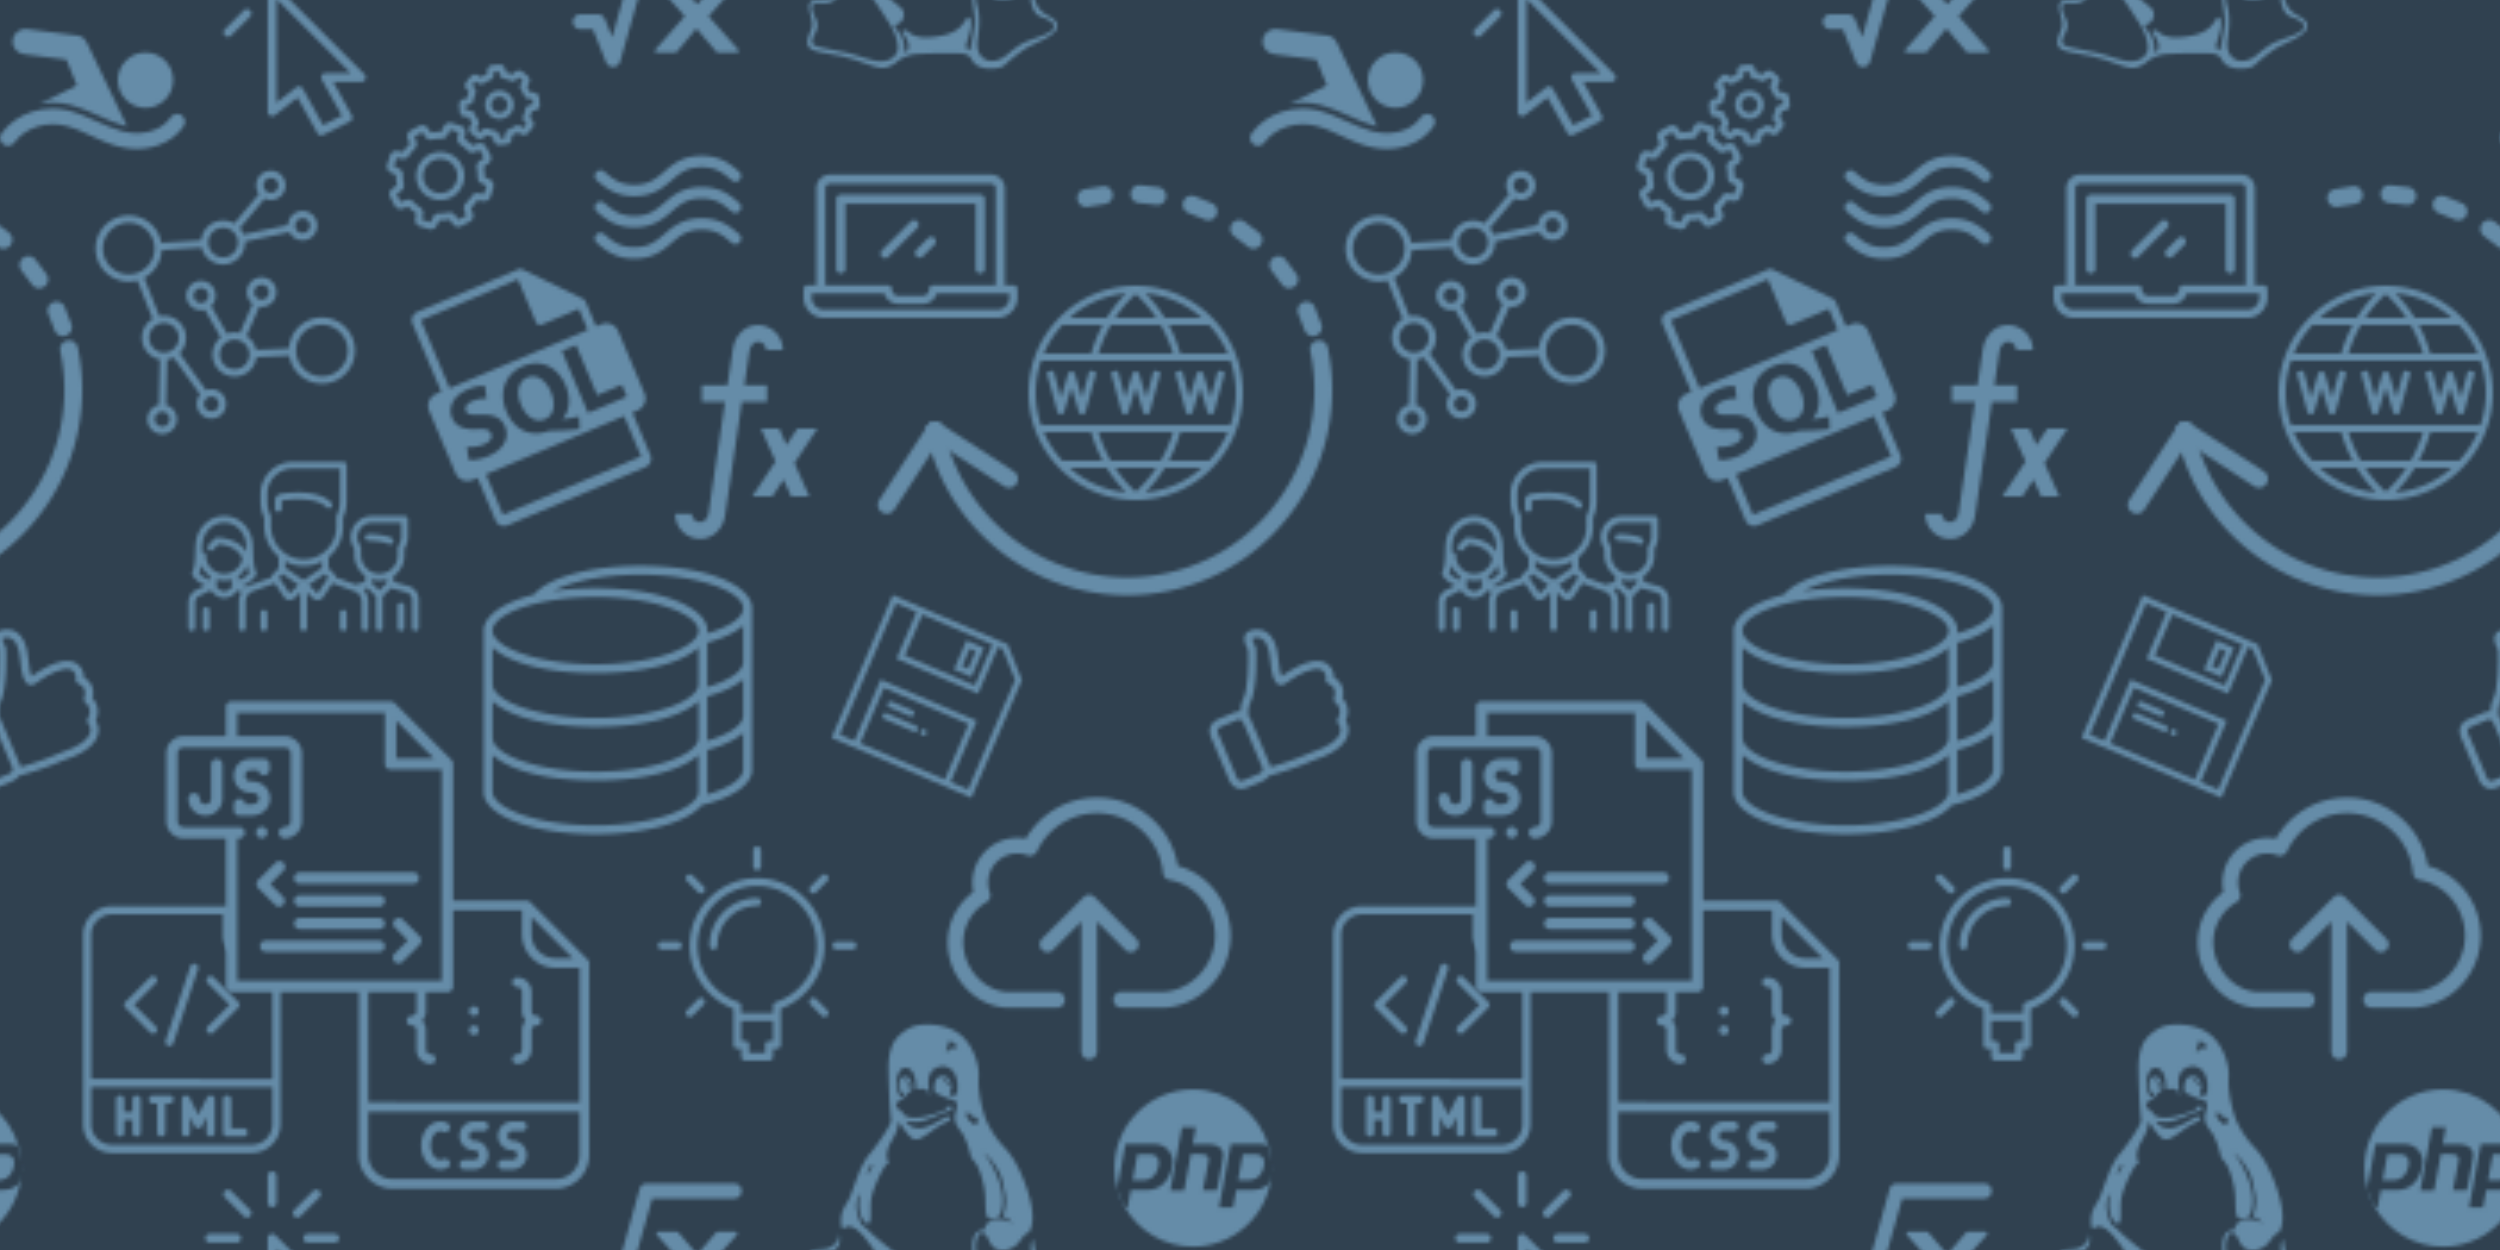 <svg xmlns="http://www.w3.org/2000/svg" xmlns:xlink="http://www.w3.org/1999/xlink" width="700" height="350"><style><![CDATA[.B{fill:#658ca8}]]></style><use xlink:href="#W" fill="#304150"/><defs><path d="M451.72 237.26c-17.422-8.7-50.087-8.8-51.47-8.8a7.5 7.5 0 1 0 0 15c8.43.001 32.902 1.3 44.76 7.228a7.46 7.46 0 0 0 3.348.793c2.75 0 5.4-1.52 6.714-4.147a7.5 7.5 0 0 0-3.354-10.063zm37.392 106.78l-30.975-8.85c-1.337-.382-2.27-1.62-2.27-3v-10.34c2.52-1.746 4.924-3.7 7.17-5.88 10.9-10.568 16.887-24.743 16.887-39.915v-14.267l2.995-6a47.85 47.85 0 0 0 5.024-21.286v-38.65a7.5 7.5 0 0 0-7.5-7.5H408.27c-26.244 0-47.596 21.352-47.596 47.596v.447a39.78 39.78 0 0 0 4.178 17.699l3.84 7.682v12.25c0 19.414 9.567 36.833 24.058 47.315l.002 10.836c0 1.67 0 2.363-6.193 4.133l-15.114 4.318-43.72-15.898a7.49 7.49 0 0 0-2.044-5.742L311.7 304.3v-24.64c1.477-1.217 2.933-2.467 4.344-3.8a88.03 88.03 0 0 0 27.733-63.991V192.21c5.322-11.58 8.02-23.836 8.02-36.457v-80.2a7.5 7.5 0 0 0-7.5-7.5h-112.27c-39.5 0-71.653 32.144-71.653 71.653v16.04c0 12.62 2.697 24.876 8.02 36.457v16.93c0 28.036 12.466 53.294 32.077 69.946v25.22L186.5 319a7.49 7.49 0 0 0-2.044 5.742l-46.145 16.78a39.33 39.33 0 0 0-9.272 4.858l-7.246-3.623c21.57-9.4 28.403-22.594 28.73-23.25a7.5 7.5 0 0 0 0-6.708c-5.407-10.814-6.062-30.635-6.588-46.56l-.658-14.77c-2.557-35.974-29.905-63.103-63.615-63.103s-61.06 27.128-63.615 63.103c-.317 4.46-.483 9.47-.658 14.773-.526 15.925-1.182 35.744-6.588 46.558a7.5 7.5 0 0 0 0 6.708c.328.656 7.147 13.834 28.76 23.234l-20.127 10.063A31.39 31.39 0 0 0 0 381.02v55.4a7.5 7.5 0 1 0 15 0v-55.4a16.44 16.44 0 0 1 9.152-14.8l25.063-12.53 8.718 8.285c6.096 5.793 13.916 8.688 21.74 8.688s15.645-2.897 21.74-8.688l8.717-8.284 8.172 4.086c-3.848 6.157-6.032 13.377-6.032 20.94v57.725a7.5 7.5 0 1 0 15 0v-57.725c0-10.296 6.5-19.578 16.178-23.097l48.652-17.7 20.253 30.38a15.46 15.46 0 0 0 11.383 6.835 15.77 15.77 0 0 0 1.547.076c4.098 0 8.023-1.613 10.957-4.546l12.356-12.356v78.124a7.5 7.5 0 1 0 15 0V358.32l12.356 12.356a15.45 15.45 0 0 0 10.957 4.547 15.75 15.75 0 0 0 1.546-.076 15.46 15.46 0 0 0 11.384-6.835l20.254-30.38 48.65 17.7c9.676 3.52 16.178 12.8 16.178 23.097v57.725a7.5 7.5 0 1 0 15 0v-57.725c0-10.428-4.143-20.208-11.093-27.44l1.853-.53c1.87-.534 4.42-1.265 6.98-2.52l19.15 19.15v69.066a7.5 7.5 0 1 0 15 0v-69.066l19.016-19.016c1 .514 2.073.948 3.2 1.267l30.976 8.85c7.07 2.02 12 8.567 12 15.92v62.044a7.5 7.5 0 1 0 15 0V374.4c0-14.018-9.412-26.497-22.888-30.348zM48.115 330.794c-14.03-5.048-21.066-11.778-24.07-15.453 2.048-5.354 3.376-11.486 4.275-17.96 4.136 9.917 11.063 18.383 19.795 24.423v9zm42.965 20.298c-6.397 6.078-16.418 6.077-22.813-.001l-6.975-6.628c1.177-2.205 1.824-4.705 1.824-7.324v-7.994c5.232 1.635 10.794 2.517 16.558 2.517 5.757 0 11.316-.886 16.557-2.512v7.988a15.52 15.52 0 0 0 1.824 7.327l-6.974 6.627zm-11.404-34.43c-22.396 0-40.615-18.22-40.615-40.615a7.5 7.5 0 0 0-7.5-7.5c-.42 0-.83.043-1.23.1l.065-1.93.625-14.206c.958-13.476 6.343-25.894 15.163-34.968 8.9-9.156 20.793-14.198 33.5-14.198s24.6 5.042 33.5 14.198c8.82 9.074 14.205 21.492 15.163 34.968.296 4.177.458 9.047.628 14.203l.045 1.338c-8.16-12.572-20.762-21.837-37.045-27.07-15.043-4.833-27.98-4.534-28.527-4.52a7.5 7.5 0 0 0-5.191 2.291l-13.532 14.034a7.5 7.5 0 0 0 .193 10.605c2.982 2.875 7.73 2.788 10.605-.193l11.26-11.677c9.697.474 40.894 4.102 53.027 30.82-3.053 19.688-19.975 34.3-40.115 34.3zm31.553 14.157v-8.945c8.725-6.007 15.662-14.457 19.8-24.45.9 6.458 2.226 12.576 4.27 17.918-2.987 3.64-10.057 10.43-24.072 15.476zm72.174-121.674v-18.608a7.5 7.5 0 0 0-.746-3.261c-4.826-9.994-7.273-20.598-7.273-31.518V139.72c0-31.24 25.415-56.653 56.653-56.653h104.77v72.692c0 10.92-2.447 21.524-7.273 31.518a7.5 7.5 0 0 0-.746 3.261v21.355c0 20.3-8.165 39.15-23 53.047-1.85 1.734-3.772 3.36-5.758 4.875-.044.03-.086.063-.13.094-13.9 10.545-30.9 15.67-48.667 14.52-38.04-2.463-67.84-35.53-67.84-75.283zm42.23 150.9c-.052.052-.173.175-.418.15a.47.47 0 0 1-.38-.23L201.5 324.987l7.506-7.887 35.385 24.187-18.767 18.768zm30.463-28.943L215.48 303.35v-14c10.5 5.68 22.276 9.234 34.8 10.044a91.25 91.25 0 0 0 5.9.19c14.34 0 28.143-3.428 40.538-9.935v13.7l-40.615 27.762zm31.262 28.865c-.04.062-.137.205-.38.23-.245.03-.365-.098-.418-.15L267.8 341.3l35.385-24.188 7.507 7.887-23.326 34.988zm136.95-6.328l-17.02-17.02c.297-1.35.465-2.826.464-4.455l-.001-3.165c4.723 1.55 9.7 2.47 14.852 2.624a55.3 55.3 0 0 0 1.727.026 55.71 55.71 0 0 0 16.536-2.501v3.02a17.93 17.93 0 0 0 .542 4.371l-17.1 17.1zm28.283-48.454c-7.95 7.714-18.45 11.788-29.537 11.446-21.704-.65-39.36-19.768-39.36-42.613v-14.02a7.48 7.48 0 0 0-.792-3.354l-4.633-9.266c-1.697-3.395-2.594-7.195-2.594-11v-.447c0-17.974 14.623-32.596 32.596-32.596h64.673v31.15a32.77 32.77 0 0 1-3.441 14.578l-3.786 7.572a7.51 7.51 0 0 0-.792 3.354v16.038a40.29 40.29 0 0 1-12.333 29.15zm19.832 75.62a7.5 7.5 0 0 0-7.5 7.5v48.115a7.5 7.5 0 1 0 15 0v-48.115c0-4.14-3.358-7.5-7.5-7.5zm-432.846 9.914a7.5 7.5 0 0 0-7.5 7.5v38.2a7.5 7.5 0 1 0 15 0v-38.2c0-4.14-3.358-7.5-7.5-7.5zm277.955-232.253c-28.366-28.366-87.715-22.943-111.917-19.295-7.623 1.15-13.155 7.6-13.155 15.34v17.278a7.5 7.5 0 1 0 15 0v-17.28c0-.255.168-.473.392-.507 9.667-1.457 28.85-3.705 48.725-2.38 23.388 1.557 40.328 7.428 50.35 17.45a7.5 7.5 0 0 0 10.606-10.606zM167.884 396.853a7.5 7.5 0 0 0-7.5 7.5v32.077a7.5 7.5 0 1 0 15 0v-32.077c0-4.14-3.358-7.5-7.5-7.5zm176.422 0a7.5 7.5 0 0 0-7.5 7.5v32.077a7.5 7.5 0 1 0 15 0v-32.077c0-4.14-3.358-7.5-7.5-7.5z" transform="matrix(.126 0 0 .126 52.746 120.746)" id="A" class="B"/><path d="M328.844 368.733l-16.433-9.675a143.01 143.01 0 0 0 .006-33.316l16.425-9.67c9.02-5.42 12.78-16.856 8.744-26.603l-11.772-28.42c-4.037-9.744-14.777-15.175-24.993-12.63l-18.455 4.776c-6.9-8.732-14.82-16.65-23.563-23.554l4.778-18.46c2.545-10.2-2.885-20.955-12.63-24.992l-28.418-11.77c-9.744-4.038-21.183-.28-26.605 8.74l-9.674 16.433a143.12 143.12 0 0 0-33.316-.007l-9.67-16.426c-5.424-9.02-16.86-12.778-26.605-8.74l-28.418 11.77c-9.742 4.036-15.174 14.78-12.63 24.992l4.776 18.455a143.02 143.02 0 0 0-23.553 23.563l-18.463-4.78c-10.214-2.547-20.956 2.888-24.993 12.63l-11.77 28.417c-4.035 9.745-.276 21.182 8.742 26.602l16.433 9.675c-1.298 11.066-1.3 22.262-.006 33.316l-16.43 9.672c-9.018 5.42-12.777 16.857-8.74 26.603l11.772 28.418c4.036 9.743 14.775 15.176 24.993 12.63l18.453-4.776c6.9 8.73 14.82 16.647 23.563 23.553l-4.778 18.46c-2.545 10.2 2.885 20.956 12.63 24.992l28.42 11.772a21.24 21.24 0 0 0 8.137 1.615c7.362 0 14.514-3.78 18.47-10.355l9.674-16.432c11.065 1.297 22.264 1.3 33.316.006l9.67 16.427c5.422 9.02 16.858 12.777 26.605 8.74l28.418-11.77c9.742-4.036 15.174-14.78 12.63-24.992l-4.776-18.455c8.73-6.9 16.648-14.82 23.554-23.562l18.46 4.777c10.2 2.547 20.956-2.884 24.993-12.63l11.77-28.42c4.034-9.745.275-21.182-8.743-26.602zm-23.728 45.1l-17.703-4.602c-8.376-2.253-17.215.692-22.52 7.507a120.15 120.15 0 0 1-20.968 20.973c-6.807 5.302-9.748 14.138-7.493 22.5l4.6 17.696-26.122 10.82-9.26-15.765c-4.327-7.514-12.655-11.678-21.216-10.618-9.83 1.22-19.8 1.22-29.654-.005-8.585-1.066-16.906 3.098-21.232 10.614l-9.263 15.773-26.122-10.82 4.603-17.7c2.255-8.375-.692-17.215-7.507-22.52a120.17 120.17 0 0 1-20.973-20.965c-5.3-6.8-14.136-9.75-22.5-7.495l-17.695 4.6-10.82-26.12 15.765-9.26c7.515-4.327 11.683-12.653 10.62-21.215-1.223-9.832-1.22-19.8.003-29.655 1.068-8.57-3.097-16.905-10.616-21.233l-15.772-9.265 10.82-26.12 17.702 4.602c8.372 2.256 17.212-.692 22.52-7.507a120.13 120.13 0 0 1 20.965-20.972c6.808-5.3 9.75-14.138 7.494-22.512l-4.6-17.694 26.122-10.82 9.26 15.765c4.328 7.515 12.663 11.7 21.216 10.618 9.827-1.223 19.804-1.223 29.657.005 8.575 1.068 16.905-3.102 21.23-10.617l9.262-15.77 26.122 10.82-4.603 17.703c-2.255 8.374.692 17.214 7.507 22.52 7.83 6.095 14.885 13.15 20.973 20.965 5.3 6.807 14.133 9.748 22.5 7.494l17.694-4.6 10.82 26.12-15.765 9.26c-7.515 4.327-11.684 12.654-10.62 21.216 1.223 9.827 1.22 19.806-.005 29.657-1.066 8.57 3.1 16.904 10.617 21.23l15.772 9.263-10.817 26.124zM241.762 312.5c-16.48-39.8-62.257-58.753-102.052-42.272C99.922 286.72 80.958 332.5 97.44 372.3c7.983 19.276 22.997 34.287 42.27 42.272 9.637 4 19.763 5.987 29.9 5.987s20.252-1.996 29.9-5.987c39.788-16.482 58.75-62.26 42.27-102.05zm-51.042 80.877c-13.618 5.64-28.617 5.64-42.24 0s-24.225-16.25-29.867-29.868c-11.647-28.114 1.753-60.462 29.868-72.107a54.88 54.88 0 0 1 21.047-4.202c21.667 0 42.265 12.84 51.06 34.07 11.645 28.114-1.755 60.46-29.87 72.107zm305.833-292.45l-12.1-1.713a106.66 106.66 0 0 0-8.214-19.819l7.357-9.78c5.295-7.16 4.53-17.317-1.78-23.623l-15.808-15.806c-6.3-6.3-16.465-7.075-23.624-1.778l-9.78 7.355c-6.313-3.398-12.96-6.152-19.82-8.215l-1.712-12.1C409.746 6.642 402.024 0 393.102 0h-22.356c-8.922 0-16.644 6.642-17.96 15.447l-1.712 12.1c-6.86 2.063-13.507 4.817-19.82 8.215l-9.778-7.355c-7.16-5.297-17.317-4.532-23.624 1.777L282.046 46c-6.3 6.308-7.077 16.465-1.78 23.627l7.354 9.778c-3.396 6.313-6.15 12.96-8.214 19.82l-12.1 1.713c-8.807 1.318-15.45 9.04-15.45 17.962v22.355c0 8.922 6.64 16.644 15.447 17.962l12.1 1.713c2.063 6.858 4.817 13.505 8.214 19.82l-7.357 9.78c-5.294 7.16-4.53 17.317 1.78 23.622l15.808 15.808c6.308 6.3 16.464 7.074 23.624 1.778l9.778-7.354c6.315 3.398 12.963 6.152 19.82 8.214l1.712 12.1c1.318 8.806 9.04 15.448 17.962 15.448H393.1c8.922 0 16.644-6.64 17.96-15.45l1.712-12.1c6.858-2.06 13.505-4.817 19.82-8.215l9.778 7.356c7.16 5.297 17.317 4.532 23.624-1.777l15.808-15.806c6.3-6.308 7.075-16.465 1.778-23.626l-7.354-9.777a106.75 106.75 0 0 0 8.214-19.819l12.1-1.713c8.807-1.318 15.45-9.04 15.45-17.962V118.9c-.001-8.923-6.642-16.645-15.448-17.963zm-6.325 37.206l-10.934 1.506c-7.273.95-13.227 6.1-15.165 13.15-1.857 6.74-4.552 13.242-8 19.328-3.6 6.353-3.054 14.215 1.42 20.032l6.67 8.8-11.404 11.405-8.802-6.67c-5.814-4.475-13.678-5.028-20.032-1.42a84.49 84.49 0 0 1-19.325 8c-7.042 1.94-12.204 7.894-13.15 15.165L390 238.373h-16.13l-1.506-10.93c-.95-7.274-6.1-13.228-13.15-15.168a84.75 84.75 0 0 1-19.327-8.009c-6.354-3.6-14.218-3.055-20.03 1.42l-8.803 6.67-11.404-11.405 6.67-8.803c4.47-5.815 5.027-13.677 1.417-20.03a85.02 85.02 0 0 1-8.01-19.327c-1.94-7.04-7.892-12.2-15.165-13.15l-10.935-1.507V122l10.934-1.506c7.273-.95 13.227-6.1 15.165-13.15a84.68 84.68 0 0 1 8.01-19.328c3.6-6.353 3.054-14.216-1.417-20.03l-6.67-8.8 11.404-11.405 8.8 6.668a18.11 18.11 0 0 0 20.034 1.422 84.82 84.82 0 0 1 19.325-8.01c7.042-1.94 12.204-7.894 13.15-15.165l1.507-10.934h16.13l1.505 10.93c.95 7.274 6.1 13.228 13.15 15.167 6.738 1.857 13.242 4.553 19.328 8 6.355 3.6 14.218 3.05 20.03-1.42l8.803-6.67 11.404 11.405-6.67 8.803c-4.47 5.814-5.027 13.676-1.42 20.03a84.85 84.85 0 0 1 8.009 19.328c1.94 7.04 7.892 12.2 15.165 13.15l10.935 1.507v16.128zM381.924 83.675c-25.585 0-46.4 20.815-46.4 46.4s20.815 46.402 46.4 46.402 46.4-20.815 46.4-46.402-20.815-46.4-46.4-46.4zm0 72.176c-14.2 0-25.775-11.563-25.775-25.776s11.563-25.775 25.775-25.775 25.774 11.563 25.775 25.775-11.563 25.776-25.775 25.776z" transform="matrix(.086 -.008 .008 .086 105.958 21.201)" id="B" class="B"/><g transform="matrix(.086 0 0 .086 312.034 305.034)" id="C"><path d="M512 256c0 15.485-1.38 30.647-4.012 45.37C486.578 421.115 381.9 512 256 512c-94.856 0-177.664-51.587-221.884-128.24-10.794-18.693-19.278-38.87-25.088-60.155C3.135 302.07 0 279.395 0 256 0 114.615 114.615 0 256 0c116.694 0 215.144 78.075 245.98 184.842C508.5 207.433 512 231.31 512 256z" class="B"/><path d="M130.173 178.24h-94.28L9.028 323.605a253.59 253.59 0 0 0 25.088 60.155h8.746l10.407-56.3h51.806c63.08 0 80.04-56.633 84.104-84.45 4.075-27.805-16.27-64.773-59.006-64.773zm13.678 69.464c-2.3 15.768-13.96 47.877-49.716 47.877H59.162l15.632-84.605h35.6c34.7 0 35.766 20.96 33.457 36.728zm358.13-62.862c-8.014-4.138-17.565-6.604-28.6-6.604H379.1L341.117 383.76h44.95l10.407-56.3h51.806c28.056 0 47-11.2 59.705-26.1C510.62 286.647 512 271.485 512 256c0-24.7-3.5-48.567-10.02-71.158zm-14.92 62.86c-2.3 15.768-13.96 47.877-49.727 47.877H402.37L418 210.975h35.6c34.7 0 35.766 20.96 33.457 36.728zM309.238 178.92H254.64l10.248-55.45h-44.766L182.14 328.984h44.766l21.843-118.186h28.6c19 0 31.88 4.07 29.165 21.705S288.2 328.14 288.2 328.14h45.444s17.635-86.818 20.348-111.237-19.67-37.983-44.765-37.983z" fill="#2f404f"/></g><path d="M349.657 18.343A8 8 0 0 0 344 16H120a56.064 56.064 0 0 0-56 56v368a56.064 56.064 0 0 0 56 56h272a56.064 56.064 0 0 0 56-56V120a8 8 0 0 0-2.343-5.657zM352 43.313L420.687 112H392a40.045 40.045 0 0 1-40-40zM120 32h216v40a56.064 56.064 0 0 0 56 56h40v224H80V72a40.045 40.045 0 0 1 40-40zm272 448H120a40.045 40.045 0 0 1-40-40v-72h352v72a40.045 40.045 0 0 1-40 40zm-224-96a8 8 0 0 0-8 8v24h-16v-24a8 8 0 1 0-16 0v64a8 8 0 1 0 16 0v-24h16v24a8 8 0 1 0 16 0v-64a8 8 0 0 0-8-8zm64 0h-32a8 8 0 0 0 0 16h8v56a8 8 0 0 0 16 0v-56h8a8 8 0 0 0 0-16zm81.838.214a8 8 0 0 0-8.993 4.208L288 422.1l-16.845-33.7A8 8 0 0 0 256 392v64a8 8 0 1 0 16 0v-30.1l8.845 17.7a8 8 0 0 0 14.31 0L304 425.9V456a8 8 0 1 0 16 0v-64a8 8 0 0 0-6.162-7.786zM376 448h-24v-56a8 8 0 0 0-16 0v64a8 8 0 0 0 8 8h32a8 8 0 0 0 0-16zM194.343 261.657a8 8 0 1 0 11.314-11.314L163.313 208l42.344-42.343a8 8 0 0 0-11.314-11.314l-48 48a8 8 0 0 0 0 11.314zm112 0a8 8 0 0 0 11.314 0l48-48a8 8 0 0 0 0-11.314l-48-48a8 8 0 1 0-11.314 11.314L348.687 208l-42.344 42.343a8 8 0 0 0 0 11.314zM229.47 287.59a7.991 7.991 0 0 0 10.119-5.059l48-144a8 8 0 1 0-15.178-5.06l-48 144a8 8 0 0 0 5.059 10.119z" transform="matrix(.144 0 0 .144 14.048 251.411)" id="D" class="B"/><g transform="matrix(.168 0 0 .168 89.708 249.498)" id="E" class="B"><path d="M349.657 18.343A8 8 0 0 0 344 16H120a56.064 56.064 0 0 0-56 56v368a56.064 56.064 0 0 0 56 56h272a56.063 56.063 0 0 0 56-56V120a8 8 0 0 0-2.343-5.657zM352 43.313L420.687 112H392a40.045 40.045 0 0 1-40-40zM120 32h216v40a56.063 56.063 0 0 0 56 56h40v224H80V72a40.045 40.045 0 0 1 40-40zm272 448H120a40.045 40.045 0 0 1-40-40v-72h352v72a40.045 40.045 0 0 1-40 40zm-136-80h16a8 8 0 0 0 0-16h-16a24 24 0 0 0 0 48 8 8 0 0 1 0 16h-16a8 8 0 0 0 0 16h16a24 24 0 0 0 0-48 8 8 0 0 1 0-16zm64 0h16a8 8 0 0 0 0-16h-16a24 24 0 0 0 0 48 8 8 0 0 1 0 16h-16a8 8 0 0 0 0 16h16a24 24 0 0 0 0-48 8 8 0 0 1 0-16zm-120 0a10.708 10.708 0 0 1 4.59 1.058 8 8 0 0 0 6.82-14.474A26.581 26.581 0 0 0 200 384c-17.645 0-32 17.944-32 40s14.355 40 32 40a26.581 26.581 0 0 0 11.41-2.584 8 8 0 1 0-6.82-14.474A10.708 10.708 0 0 1 200 448c-8.673 0-16-11-16-24s7.327-24 16-24z"/><circle cx="256" cy="200" r="8"/><circle cx="256" cy="232" r="8"/><path d="M152 224a8.009 8.009 0 0 1 8 8v32a24.027 24.027 0 0 0 24 24 8 8 0 0 0 0-16 8.009 8.009 0 0 1-8-8v-32a23.9 23.9 0 0 0-6.126-16A23.9 23.9 0 0 0 176 200v-32a8.009 8.009 0 0 1 8-8 8 8 0 0 0 0-16 24.027 24.027 0 0 0-24 24v32a8.009 8.009 0 0 1-8 8 8 8 0 0 0 0 16zm184 40a8.009 8.009 0 0 1-8 8 8 8 0 0 0 0 16 24.027 24.027 0 0 0 24-24v-32a8.009 8.009 0 0 1 8-8 8 8 0 0 0 0-16 8.009 8.009 0 0 1-8-8v-32a24.027 24.027 0 0 0-24-24 8 8 0 0 0 0 16 8.009 8.009 0 0 1 8 8v32a23.9 23.9 0 0 0 6.126 16A23.9 23.9 0 0 0 336 232z"/></g><g id="F"><g transform="matrix(.159 0 0 .159 46.542 196.402)" fill="#2f404f"><path d="M115.05 71.133V10.11h280.113l100.043 100.04v391.953H115.05V231.2"/><path d="M495.207 110.148H395.164V10.1zM229.043 90.984V211.14c0 11.02-8.934 19.953-19.957 19.953H29.96c-11.023 0-19.957-8.934-19.957-19.953V90.984c0-11.02 8.934-19.957 19.957-19.957h179.125c11.023 0 19.957 8.938 19.957 19.957zm0 0"/></g><g class="B"><path d="M505.2 109.715l-.016-.355a9.62 9.62 0 0 0-.152-1.219c-.004-.02-.004-.04-.012-.055-.086-.44-.207-.867-.352-1.28l-.1-.242a9.83 9.83 0 0 0-.5-1.137l-.043-.1c-.207-.387-.44-.754-.695-1.1l-.184-.242c-.27-.352-.55-.7-.86-1L402.238 2.93a9.99 9.99 0 0 0-1.012-.867l-.246-.187a10.5 10.5 0 0 0-1.105-.695l-.098-.047a10.34 10.34 0 0 0-1.125-.496l-.25-.1c-.414-.145-.836-.266-1.273-.352l-.074-.012c-.4-.074-.793-.12-1.2-.148l-.367-.02-.324-.016H115.05c-5.525.001-10.005 4.48-10.008 10.004V61.13h-74.3C13.793 61.13 0 74.918 0 91.87v118.6c0 16.953 13.793 30.742 30.742 30.742h74.3v260.793c.008 5.52 4.484 9.992 10.005 9.995h380.156c5.527 0 10.004-4.48 10.004-10.004v-391.95c.004-.113-.012-.223-.016-.332zm-100.023-75.56l65.883 65.887h-65.883zM125.055 491.992v-250.8h3.484c5.527 0 10.004-4.48 10.004-10.004s-4.477-10.004-10.004-10.004H30.742c-5.925-.01-10.725-4.81-10.734-10.734V91.87c.01-5.925 4.81-10.725 10.734-10.734H208.36c5.918 0 10.73 4.816 10.73 10.734v118.6c0 5.922-4.812 10.734-10.73 10.734-5.527 0-10.004 4.48-10.004 10.004s4.477 10.004 10.004 10.004h.2l.285-.004c16.723-.266 30.242-13.953 30.242-30.738V91.87c0-16.95-13.8-30.742-30.742-30.742H125.05v-41.12h260.1v90.04c0 5.523 4.477 10.004 10.004 10.004H485.2v371.94zm110.043-170.86H435.18c5.527 0 10.004-4.477 10.004-10.004s-4.477-10.004-10.004-10.004H235.098c-5.524.003-10 4.48-10.004 10.004s4.48 10.004 10.004 10.004zm0 0" transform="matrix(.159 0 0 .159 46.542 196.402)"/><path d="M198.777 361.258a9.97 9.97 0 0 0 7.074-2.934c3.904-3.908 3.904-10.24 0-14.148l-22.633-22.633L206.46 298.3c3.904-3.908 3.904-10.24 0-14.148s-10.24-3.904-14.148 0l-30.316 30.316c-3.904 3.908-3.904 10.24 0 14.148l29.707 29.707c1.953 1.957 4.516 2.934 7.074 2.934zm218.075 22.937c-3.908-3.904-10.24-3.904-14.148 0s-3.904 10.24 0 14.148l22.637 22.633-23.246 23.242c-3.904 3.908-3.904 10.24 0 14.148 1.957 1.953 4.516 2.93 7.074 2.93a9.97 9.97 0 0 0 7.074-2.93l30.316-30.316a10 10 0 0 0 0-14.148zm0 0" transform="matrix(.159 0 0 .159 46.542 196.402)"/><path d="M375.156 341.145h-140.06c-5.523 0-10.004 4.477-10.004 10.004s4.48 10 10.004 10.004h140.06c5.524-.003 10-4.48 10.004-10.004s-4.48-10.004-10.004-10.004zm0 40.015h-140.06c-5.524.003-10 4.48-10.004 10.004.003 5.524 4.48 10 10.004 10.004h140.06c5.524-.003 10-4.48 10.004-10.004-.003-5.524-4.48-10-10.004-10.004zm0 0" transform="matrix(.159 0 0 .159 46.542 196.402)"/><path d="M375.156 421.07H175.074c-5.527 0-10.004 4.48-10.004 10.004s4.477 10.004 10.004 10.004h200.082c5.524-.003 10-4.48 10.004-10.004-.003-5.524-4.48-10-10.004-10.004zM89.04 101.043c-5.527 0-10.004 4.48-10.004 10.004v60.184c0 5.43-4.418 9.848-9.848 9.848h-.316c-5.435-.01-9.837-4.413-9.844-9.848-.003-5.524-4.48-10-10.004-10.004s-10.005 4.48-10.008 10.004c0 16.46 13.395 29.855 29.855 29.855h.316c16.46 0 29.855-13.395 29.855-29.855v-60.184c-.003-5.524-4.48-10-10.004-10.004zm0 0" transform="matrix(.159 0 0 .159 46.542 196.402)"/><path d="M183.078 170.93c0-15.035-11.684-30.258-34.016-30.258-9.523 0-10.004-8.13-10.004-9.758s.48-9.758 10.004-9.758h13.094c.645 4.902 4.84 8.684 9.918 8.684 5.524-.003 10-4.48 10.004-10.004v-8.684c-.003-5.524-4.48-10-10.004-10.004h-23.012c-19.703 0-30.012 14.973-30.012 29.766s10.3 29.766 30.012 29.766c10.336 0 14.008 5.523 14.008 10.25s-3.672 10.254-14.008 10.254h-10.008c-.125-5.414-4.555-9.766-10-9.766-5.524.003-10 4.48-10.004 10.004v9.766c.003 5.524 4.48 10 10.004 10.004h20.008c22.332 0 34.016-15.223 34.016-30.262zm-21.93 66.914c.46.457.97.88 1.52 1.238a9.88 9.88 0 0 0 1.73.922 10.35 10.35 0 0 0 1.871.57 9.95 9.95 0 0 0 1.953.199 9.99 9.99 0 0 0 1.957-.2 10.71 10.71 0 0 0 1.87-.57 10.13 10.13 0 0 0 1.723-.922 9.67 9.67 0 0 0 1.52-1.238 10.42 10.42 0 0 0 1.25-1.523 10.37 10.37 0 0 0 .922-1.73 9.96 9.96 0 0 0 .57-1.871 10.02 10.02 0 0 0 .191-1.961 9.99 9.99 0 0 0-.191-1.949 10.05 10.05 0 0 0-.57-1.871 10.37 10.37 0 0 0-.922-1.73 10.55 10.55 0 0 0-1.25-1.52 9.5 9.5 0 0 0-1.52-1.242 10.11 10.11 0 0 0-1.723-.918 10.42 10.42 0 0 0-1.871-.57c-1.3-.262-2.62-.262-3.9 0a10.05 10.05 0 0 0-1.871.57c-.6.25-1.2.56-1.73.918a9.5 9.5 0 0 0-1.52 1.242 10.05 10.05 0 0 0-1.242 1.52 10.81 10.81 0 0 0-.918 1.73 10.05 10.05 0 0 0-.57 1.871c-.133.648-.203 1.3-.203 1.95a9.71 9.71 0 0 0 .203 1.96 9.96 9.96 0 0 0 .57 1.871c.25.602.56 1.184.918 1.73a9.89 9.89 0 0 0 1.242 1.523zm0 0" transform="matrix(.159 0 0 .159 46.542 196.402)"/></g></g><path d="M276.043 244.216c-24.575 0-38.74 24.087-38.74 53.862-.24 30.228 14.407 53.382 38.5 53.382 24.323 0 38.512-22.92 38.512-54.1-.001-29.066-13.7-53.153-38.27-53.153zm210.157-48.1h-13.164V132.6c0-.4-.064-.795-.116-1.2-.02-2.52-.824-4.997-2.55-6.96L364.656 3.677c-.03-.03-.064-.044-.085-.075-.63-.704-1.364-1.3-2.14-1.796-.23-.154-.462-.283-.704-.42a11.28 11.28 0 0 0-2.12-.893c-.2-.052-.377-.134-.576-.186-.8-.2-1.63-.308-2.467-.308H96.757c-11.864 0-21.5 9.65-21.5 21.502v174.613H62.093c-16.967 0-30.733 13.756-30.733 30.733V386.66c0 16.96 13.766 30.73 30.733 30.73h13.163v109.4c0 11.854 9.637 21.5 21.5 21.5h354.777c11.853 0 21.502-9.647 21.502-21.5V417.392H486.2c16.977 0 30.73-13.77 30.73-30.73V226.85c.001-16.977-13.752-30.733-30.73-30.733zM96.757 21.502H345.8v110.006a10.75 10.75 0 0 0 10.75 10.75h94.973v53.86H96.757V21.502zM353.033 376.96l-10.394 27.884c-22.666-6.62-41.565-13.48-62.828-22.445-3.527-1.418-7.317-2.132-11.094-2.362-35.9-2.352-69.45-28.82-69.45-80.778 0-47.7 30.236-83.623 77.7-83.623 48.675 0 75.35 36.854 75.35 80.317 0 36.142-16.766 61.638-37.785 71.1v.945c12.284 3.54 25.975 6.378 38.5 8.97zm-280.12-6.844l7.328-29.764c9.7 4.96 24.554 9.915 39.917 9.915 16.525 0 25.27-6.84 25.27-17.228 0-9.928-7.56-15.597-26.7-22.442C92.28 301.38 75.04 286.74 75.04 263.583c0-27.163 22.68-47.948 60.23-47.948 17.954 0 31.184 3.8 40.623 8.03l-8.02 29.06c-6.375-3.076-17.7-7.564-33.3-7.564-15.6 0-23.163 7.08-23.163 15.357 0 10.15 8.977 14.646 29.533 22.447 28.108 10.394 41.332 25.023 41.332 47.464 0 26.7-20.557 49.365-64.253 49.365-18.18-.01-36.124-4.735-45.1-9.68zm378.622 150.846H96.757v-103.57h354.777v103.57zm23.853-143.534h-99.455V218.23H412.1V347.2h63.297v30.227z" transform="matrix(.109 -.046 .046 .109 106.322 91.776)" id="G" class="B"/><path d="M35 0C23.85 0 14.43 2.588 11.215 6.475 4.67 8.077.884 10.775.146 13.5A.98.98 0 0 0 0 14v37a.94.94 0 0 0 .117.451C1.298 56.346 11.864 60 25 60c11.24 0 20.58-2.68 23.786-6.518 6.36-1.546 10.366-4.076 11.1-7A.99.99 0 0 0 60 46V9.5C60 4.895 51.238 0 35 0zm12.805 39.348c-.04.1-.09.198-.143.297a3.39 3.39 0 0 1-.231.369c-.066.093-.14.185-.22.277a5.42 5.42 0 0 1-.363.392c-.08.08-.17.157-.26.236-.164.143-.335.285-.526.426-.082.06-.17.12-.257.18-.226.156-.462.31-.72.463-.068.04-.14.08-.212.12a16.52 16.52 0 0 1-.945.497c-.043.02-.088.04-.132.06-.375.177-.767.35-1.186.52-.012.005-.024.01-.036.014-2.27.907-5.176 1.67-8.56 2.17-.017.002-.034.004-.05.007a55.03 55.03 0 0 1-2.026.259l-.346.032-1.847.167c-.288.02-.6.03-.883.05l-1.43.076A77.11 77.11 0 0 1 25 46a69.02 69.02 0 0 1-2.432-.044c-.486-.017-.955-.05-1.43-.076l-.883-.05c-.63-.046-1.242-.104-1.847-.167l-.346-.032c-.693-.076-1.368-.163-2.026-.26a.89.89 0 0 1-.051-.007c-3.385-.5-6.3-1.263-8.56-2.17-.012-.004-.024-.01-.036-.014a21.25 21.25 0 0 1-1.186-.519c-.043-.02-.09-.04-.132-.06a15.91 15.91 0 0 1-.945-.497l-.212-.12c-.26-.152-.495-.307-.72-.463l-.257-.18c-.19-.14-.362-.283-.526-.426-.09-.078-.18-.156-.26-.236a5.22 5.22 0 0 1-.363-.392c-.078-.092-.153-.184-.22-.277a3.73 3.73 0 0 1-.231-.369c-.054-.1-.102-.198-.143-.297-.05-.12-.088-.242-.116-.363C2.04 38.823 2 38.66 2 38.5c0-.113.013-.226.03-.338.025-.15.01-.302-.03-.445v-7.424c.028.026.063.05.092.077.218.192.44.383.7.567C6.55 33.786 14.082 36 25 36c10.872 0 18.386-2.196 22.17-5.028a10.18 10.18 0 0 0 .83-.678l.001-.001v7.424c-.042.143-.056.294-.03.445.018.112.03.225.03.338 0 .16-.04.323-.08.485-.03.12-.067.242-.116.363zM2.6 18.797c.3.236.624.47.975.696.073.047.155.093.23.14a17.11 17.11 0 0 0 .932.538l.367.193a20.64 20.64 0 0 0 1.151.542l.193.087c.47.2.967.39 1.485.573.143.05.293.1.44.15a32.87 32.87 0 0 0 1.279.401l.478.138c.585.162 1.19.316 1.823.458.087.02.18.036.27.055.56.122 1.14.235 1.735.34l.613.104a53.54 53.54 0 0 0 1.75.256l.457.062c.744.1 1.514.167 2.305.233l.596.042 1.942.114.727.03c.863.03 1.74.05 2.65.05s1.788-.02 2.65-.05l.727-.03 1.942-.114.596-.042c.79-.065 1.56-.143 2.305-.233l.457-.062a53.94 53.94 0 0 0 1.75-.256l.613-.104c.596-.106 1.176-.22 1.735-.34l.27-.055c.634-.142 1.238-.297 1.823-.458l.478-.138a32.87 32.87 0 0 0 1.279-.401l.44-.15c.518-.184 1.017-.374 1.485-.573.067-.028.127-.058.193-.087.403-.176.786-.356 1.15-.542l.367-.193a15.89 15.89 0 0 0 .932-.538l.23-.14c.35-.227.675-.46.975-.696.075-.06.142-.12.215-.18.13-.108.267-.215.387-.324v7.424c-.042.143-.056.294-.03.445.018.112.03.225.03.338 0 .16-.04.323-.08.485a2.46 2.46 0 0 1-.116.363c-.04.1-.09.198-.143.297a3.39 3.39 0 0 1-.231.369c-.066.093-.14.185-.22.277a5.42 5.42 0 0 1-.363.392c-.08.08-.17.157-.26.236-.164.143-.335.285-.526.426-.082.06-.17.12-.257.18-.226.156-.462.31-.72.463-.068.04-.14.08-.212.12a16.52 16.52 0 0 1-.945.497c-.043.02-.088.04-.132.06-.375.177-.767.35-1.186.52-.012.005-.024.01-.036.014-2.27.907-5.176 1.67-8.56 2.17-.017.002-.034.004-.05.007a55.03 55.03 0 0 1-2.026.259l-.346.032-1.847.167c-.288.02-.6.03-.883.05l-1.43.076A77.11 77.11 0 0 1 25 34a69.02 69.02 0 0 1-2.432-.044c-.486-.017-.955-.05-1.43-.076l-.883-.05c-.63-.046-1.242-.104-1.847-.167l-.346-.032c-.693-.076-1.368-.163-2.026-.26a.89.89 0 0 1-.051-.007c-3.385-.5-6.3-1.263-8.56-2.17-.012-.004-.024-.01-.036-.014a21.25 21.25 0 0 1-1.186-.519c-.043-.02-.09-.04-.132-.06a15.91 15.91 0 0 1-.945-.497l-.212-.12c-.26-.152-.495-.307-.72-.463l-.257-.18c-.19-.14-.362-.283-.526-.426-.09-.078-.18-.156-.26-.236a5.22 5.22 0 0 1-.363-.392c-.078-.092-.153-.184-.22-.277a3.73 3.73 0 0 1-.231-.369c-.054-.1-.102-.198-.143-.297-.05-.12-.088-.242-.116-.363C2.04 26.823 2 26.66 2 26.5c0-.113.013-.226.03-.338.025-.15.01-.302-.03-.445v-7.424c.12.11.257.216.387.324l.214.18zM50 39.1v-9.918l.126-.037 1.168-.346c2.974-.94 5.233-2.103 6.706-3.43V33.5c0 .116-.015.232-.035.35a2.33 2.33 0 0 1-.072.288c-.01.028-.015.056-.025.085-.036.105-.08.2-.133.315-.006.013-.013.026-.02.04-.828 1.615-3.465 3.202-7.27 4.38L50 39.1zm8-25.743V21.5c0 .116-.015.232-.035.35a2.33 2.33 0 0 1-.072.288c-.01.028-.015.056-.025.085-.036.105-.08.2-.133.315-.006.013-.013.026-.02.04-.828 1.615-3.465 3.202-7.27 4.38L50 27.1v-9.918c.084-.023.16-.05.244-.072l.677-.2.56-.174.667-.227.495-.174c.23-.085.452-.174.673-.262l.412-.164c.256-.108.5-.22.742-.332l.263-.12c.324-.156.635-.316.93-.48.03-.017.057-.035.088-.052a15.05 15.05 0 0 0 .751-.447c.084-.054.16-.11.24-.163.176-.117.35-.235.512-.356.09-.066.17-.134.253-.2.14-.112.282-.224.41-.338.026-.023.056-.043.08-.065zM35 2c13.555 0 23 3.952 23 7.5 0 .133-.014.266-.04.4-.008.044-.025.087-.036.13-.023.1-.045.18-.08.27-.02.052-.047.104-.07.156-.037.08-.073.162-.12.243-.03.055-.068.1-.103.165-.05.078-.1.156-.157.233-.042.056-.09.112-.135.167a5.07 5.07 0 0 1-.197.227 6.42 6.42 0 0 1-.164.168c-.075.074-.153.15-.236.223l-.192.166c-.088.073-.18.146-.275.22l-.218.163a10.23 10.23 0 0 1-.316.217l-.24.158a11.05 11.05 0 0 1-.36.216l-.258.15c-.132.073-.272.146-.412.22l-.267.138c-.153.076-.315.15-.476.225l-.26.12c-.213.094-.434.187-.66.278-.045.018-.086.037-.13.055a27.24 27.24 0 0 1-.85.321c-.08.03-.168.057-.25.085l-.65.22c-.116.038-.238.073-.357.1l-.487.147V14a.92.92 0 0 0-.065-.322c-.014-.04-.027-.078-.046-.115-.3-1.19-1.128-2.293-2.402-3.293-.007-.006-.013-.012-.02-.017-.182-.143-.385-.28-.585-.418-3.547-2.51-10.075-4.48-19.335-4.786C26.7 5.018 25.86 5 25 5c-.854 0-1.703.017-2.545.048-2.498.083-4.787.29-6.884.594C19.445 3.612 26.273 2 35 2zM13.493 8.06c.252-.05.512-.094.77-.14l1.01-.175.905-.137 1.028-.136.885-.107a58.72 58.72 0 0 1 1.833-.17c.237-.02.478-.03.717-.047l1.47-.08.707-.028L25 7a69.12 69.12 0 0 1 2.433.044c.48.017.943.048 1.41.075l.902.05c.62.045 1.224.103 1.82.164l.374.035c.677.074 1.336.16 1.98.253.033.005.068.01.1.013 3.37.498 6.26 1.256 8.526 2.157l.077.03c.406.163.786.332 1.15.503l.17.078a16.78 16.78 0 0 1 .914.48l.24.136a11.65 11.65 0 0 1 .696.447l.28.197a7.92 7.92 0 0 1 .507.411c.095.083.2.166.276.25a5.29 5.29 0 0 1 .351.379c.08.096.16.192.228.29.086.12.16.24.225.36a2.9 2.9 0 0 1 .146.304 2.47 2.47 0 0 1 .114.358c.04.164.08.326.08.488 0 3.548-9.445 7.5-23 7.5S2 18.048 2 14.5c0-2.42 4.4-5.025 11.493-6.44zM25 58c-13.036 0-22.4-3.703-22.968-7.162A.93.93 0 0 0 2 50.707v-8.414c.028.026.063.05.092.077.218.192.44.383.7.567C6.55 45.786 14.082 48 25 48c10.872 0 18.386-2.196 22.17-5.028a10.18 10.18 0 0 0 .83-.678l.001 8.41a1.02 1.02 0 0 0-.032.135c-.033.204-.103.41-.196.613-.036.08-.092.158-.137.237C45.826 54.877 36.97 58 25 58zm32.968-12.162c-.317 1.94-3.314 3.89-7.972 5.255A.95.95 0 0 0 50 51v-9.828l.126-.037 1.168-.346c2.974-.94 5.233-2.103 6.706-3.43v8.346a.97.97 0 0 0-.032.134z" transform="matrix(1.253 0 0 1.253 135.417 158.417)" id="H" class="B"/><path d="M444.902 365.824L231.57 152.5c-3.072-3.03-7.637-3.968-11.627-2.304a10.67 10.67 0 0 0-6.592 9.856v295.38a10.66 10.66 0 0 0 5.995 9.579c3.67 1.792 8.043 1.344 11.22-1.173l54.165-42.347 47.275 85.077a10.7 10.7 0 0 0 9.344 5.483 10.69 10.69 0 0 0 4.779-1.131l64-32c2.603-1.3 4.565-3.605 5.42-6.38a10.82 10.82 0 0 0-.853-8.341l-44.544-80.15h67.2c4.3 0 8.192-2.603 9.856-6.592s.746-8.576-2.305-11.627zm-92.864-3.093c-3.776 0-7.275 2.005-9.195 5.27-1.92 3.243-1.984 7.275-.15 10.58l47.936 86.25-44.907 22.464-48.363-87.083a10.7 10.7 0 0 0-7.211-5.291 10.44 10.44 0 0 0-2.133-.213 10.72 10.72 0 0 0-6.57 2.26l-46.763 36.565v-247.74l176.94 176.94H352.04zM224.017 0c-5.888 0-10.667 4.78-10.667 10.667v64c0 5.888 4.78 10.667 10.667 10.667s10.667-4.78 10.667-10.667v-64C234.683 4.78 229.905 0 224.017 0zm-85.334 149.333h-64c-5.888 0-10.667 4.78-10.667 10.667s4.78 10.667 10.667 10.667h64c5.888 0 10.667-4.78 10.667-10.667s-4.78-10.667-10.667-10.667zm234.667 0h-64c-5.888 0-10.667 4.78-10.667 10.667s4.78 10.667 10.667 10.667h64c5.888 0 10.667-4.78 10.667-10.667s-4.78-10.667-10.667-10.667zM171.217 92.117l-45.27-45.248c-4.16-4.16-10.923-4.16-15.083 0s-4.16 10.923 0 15.083l45.27 45.248c2.1 2.07 4.82 3.115 7.552 3.115s5.46-1.024 7.53-3.115c4.16-4.16 4.16-10.923 0-15.083zm0 120.703c-4.16-4.16-10.923-4.16-15.083 0l-45.27 45.248c-4.16 4.16-4.16 10.923 0 15.083 2.1 2.07 4.82 3.115 7.552 3.115s5.46-1.045 7.53-3.115l45.27-45.248c4.16-4.16 4.16-10.923 0-15.083zM337.17 46.87c-4.16-4.18-10.923-4.18-15.104 0l-45.27 45.248c-4.16 4.16-4.16 10.923 0 15.083 2.1 2.07 4.82 3.115 7.552 3.115s5.46-1.024 7.552-3.115l45.27-45.248c4.16-4.16 4.16-10.9 0-15.083z" transform="matrix(.117 0 0 .117 50 -22)" id="I" class="B"/><path d="M39.914 0H.5v49h48V8.586L39.914 0zM35.5 2v14h-24V2h24zm-26 45V28h29v19h-29zm37 0h-6V26h-33v21h-5V2h7v16h28V2h1.586L46.5 9.414V47zm-33-14h7a1 1 0 1 0 0-2h-7a1 1 0 1 0 0 2zm10 2h-10a1 1 0 1 0 0 2h10a1 1 0 1 0 0-2zm2.3.3c-.18.2-.3.45-.3.7s.1.52.3.7a1.03 1.03 0 0 0 .71.29 1.05 1.05 0 0 0 .71-.29 1.05 1.05 0 0 0 .29-.71 1.05 1.05 0 0 0-.29-.71 1.05 1.05 0 0 0-1.42 0zM33.5 4h-6v10h6V4zm-2 8h-2V6h2v6z" transform="matrix(.816 .35 -.35 .816 249.57 166.426)" id="J" class="B"/><path d="M395.5 135.8c-5.2-30.9-20.5-59.1-43.9-80.5-26-23.8-59.8-36.9-95-36.9-27.2 0-53.7 7.8-76.4 22.5-18.9 12.2-34.6 28.7-45.7 48.1-4.8-.9-9.8-1.4-14.8-1.4-42.5 0-77.1 34.6-77.1 77.1 0 5.5.6 10.8 1.6 16C16.7 200.7 0 232.9 0 267.2c0 27.7 10.3 54.6 29.1 75.9 19.3 21.8 44.8 34.7 72 36.2h86.8c7.5 0 13.5-6 13.5-13.5s-6-13.5-13.5-13.5h-85.6C61.4 349.8 27 310.9 27 267.1c0-28.3 15.2-54.7 39.7-69 5.7-3.3 8.1-10.2 5.9-16.4-2-5.4-3-11.1-3-17.2 0-27.6 22.5-50.1 50.1-50.1 5.9 0 11.7 1 17.1 3 6.6 2.4 13.9-.6 16.9-6.9 18.7-39.7 59.1-65.3 103-65.3 59 0 107.7 44.2 113.3 102.8.6 6.1 5.2 11 11.2 12 44.5 7.6 78.1 48.7 78.1 95.6 0 49.7-39.1 92.9-87.3 96.6h-73.7c-7.5 0-13.5 6-13.5 13.5s6 13.5 13.5 13.5h75.2c30.5-2.2 59-16.2 80.2-39.6 21.1-23.2 32.6-53 32.6-84-.1-56.1-38.4-106-90.8-119.8zM324.2 280a13.46 13.46 0 0 0 0-19.1l-71.5-71.5c-2.5-2.5-6-4-9.5-4s-7 1.4-9.5 4l-71.5 71.5a13.46 13.46 0 0 0 0 19.1c2.6 2.6 6.1 4 9.5 4s6.9-1.3 9.5-4l48.5-48.5v222.9c0 7.5 6 13.5 13.5 13.5s13.5-6 13.5-13.5V231.5l48.5 48.5c5.2 5.3 13.7 5.3 19 0z" transform="matrix(.163 0 0 .163 265.331 220.325)" id="K" class="B"/><path d="M469.584 428.4c-2.087-2.38-5.04-4.7-8.846-6.995-.575-.373-2.143-1.28-4.702-2.7-2.566-1.43-4.613-2.666-6.143-3.716-1.52-1.048-3.52-2.854-5.996-5.425-2.47-2.566-4.42-5.283-5.852-8.138s-2.807-6.704-4.14-11.56-2.088-10.232-2.283-16.133c-2.666 2.276-4.138 6.797-4.425 13.56-.287 6.756 1.144 13.65 4.285 20.694s7.85 11.607 14.13 13.706c6.088 2.098 10.988 4.328 14.705 6.707 3.706 2.382 6.1 5.1 7.14 8.135 1.047 3.053-.72 6.334-5.284 9.852-4.572 3.525-11.898 6.995-21.984 10.432-13.894 4.753-23.746 8.802-29.554 12.128-5.804 3.333-14.317 9.664-25.55 18.986-7.617 6.282-15.704 9.664-24.273 10.14-8.56.48-15.512-2.662-20.837-9.418-5.332-6.755-7.05-16.316-5.144-28.695 3.617-23.8 3.528-42.35-.277-55.67-3.046-10.47-3.717-19.702-1.998-27.696 1.7-7.986 4.373-12.647 7.994-13.982 3.606-1.338 7.515 1.52 11.703 8.56.373.95 1.235 2.807 2.563 5.568s2.423 4.716 3.288 5.852c.856 1.143 2.14 2.618 3.854 4.43s3.864 3.093 6.427 3.86c2.567.76 5.562 1.235 8.994 1.424 6.47.188 12.27-1.143 17.415-3.997 5.137-2.854 8.997-6.043 11.563-9.564a309.74 309.74 0 0 1 7.707-10.137c2.566-3.24 4.805-5.048 6.7-5.43 2.1-.373 3.997-2.468 5.7-6.28 1.712-3.805 2.854-9.086 3.426-15.84s.096-14.8-1.424-24.123c-2.857-16.566-8.524-34.74-17-54.535-8.473-19.797-17.936-35.3-28.407-46.54-18.842-19.983-31.494-40.73-37.972-62.24-6.656-22.648-9.507-43.015-8.56-61.098.954-12.944-1.855-26.982-8.42-42.115S312.86 23.723 302.012 15.73c-6.85-5.137-15.324-9.086-25.406-11.848C266.52 1.112 256.428-.17 246.34.02c-12.37 0-22.27 1.997-29.7 5.996-15.227 8.186-25.312 18.13-30.264 29.836s-7.232 26.122-6.854 43.253c.765 37.687 2.284 67.2 4.57 88.505-2.667 9.9-14.465 28.454-35.404 55.672-3.8 3.8-7.52 8.947-11.138 15.418s-6.47 12.28-8.564 17.415-4.902 12.56-8.423 22.27l-7.566 20.554c-1.332 3.432-3.427 7.422-6.28 11.998-2.856 4.564-5.145 9.04-6.854 13.4-1.7 4.377-2.663 9.325-2.853 14.846-.2 4.188 0 7.806.572 10.848.76 4.575 2.2 6 4.28 4.288 8.57-6.472 19.323-2.666 32.264 11.423 9.136 9.897 25.22 32.93 48.25 69.094 1.903 3.234 3.805 6.707 5.708 10.428 1.908 3.706 3.7 8.65 5.426 14.838 1.713 6.194 2.428 11.756 2.14 16.707s-2.474 9.52-6.567 13.702-10.232 6.85-18.415 8c-4.38.57-9.657.195-15.846-1.143-6.186-1.332-14.038-3.52-23.553-6.564s-16.558-5.14-21.127-6.283c-6.658-1.526-16.127-3.467-28.406-5.852s-20.322-4.14-24.128-5.284c-6.47-1.7-10-4.182-10.56-7.422-.572-2.666.76-7.23 3.997-13.7s4.854-11.14 4.854-14c.188-2.098.094-4.185-.288-6.282s-.806-3.714-1.283-4.856-1.285-2.854-2.428-5.14-1.903-4-2.284-5.136c-3.424-7.998-3.9-13.43-1.427-16.28 1.7-2.475 5.804-3.426 12.275-2.852 9.707.952 17.605-.48 23.697-4.287 10.085-6.28 13.134-16.368 9.135-30.266 0 6.47-1.143 11.32-3.427 14.56-2.284 3.234-6.283 6.567-12 9.996-3.234 1.903-8.947 3.043-17.13 3.43-8.183.38-13.6 1.714-16.274 3.997-1.902 1.714-2.9 4.284-2.996 7.7-.094 3.433.337 6.9 1.287 10.424s1.903 7.562 2.853 12.132 1.33 8.38 1.143 11.423c-.2 2.1-1.908 7.282-5.142 15.554-3.234 8.282-3.9 14.612-1.997 18.986.953 2.098 2.568 3.956 4.853 5.57s5.47 2.998 9.563 4.145 7.85 2.046 11.278 2.7l14.272 2.563 14.56 2.7c12.182 2.478 26.075 6.57 41.684 12.278s26.17 8.658 31.7 8.847c5.33.188 10.42-.903 15.275-3.285 4.853-2.375 8.992-5.1 12.42-8.135s8.516-5.903 15.27-8.565 14.325-4.093 22.7-4.284l16.558-.712 16.273-.428 37.113.283c5.7.195 10.184 1.096 13.42 2.715s5.332 3.473 6.28 5.563c.95 2.1 2.53 4.52 4.72 7.283 2.184 2.758 5 4.996 8.412 6.707 7.23 3.43 15.704 4.808 25.413 4.14s16.18-2.522 19.413-5.567c5.33-5.137 12.512-11.23 21.553-18.27s17.187-12.37 24.414-15.988c1.52-.767 4.1-2.002 7.707-3.717l9.13-4.428c2.475-1.238 5.476-2.8 9-4.712 3.524-1.906 6.38-3.665 8.57-5.284s4.42-3.47 6.707-5.568c2.283-2.1 3.758-4.185 4.43-6.28a16.48 16.48 0 0 0 .712-6.424c-.195-2.184-1.332-4.463-3.43-6.848zM316.56 152.468c.568-.378.952-.522 1.14-.428s.572.478 1.14 1.143l1.574 1.858c.473.566 1.137 1.33 1.992 2.28s1.76 1.713 2.707 2.284c1.15.76 2.525 1.287 4.144 1.57s2.857.76 3.717 1.425 1.48 1.76 1.852 3.284c.376 2.096.058 3.995-1 5.708-1.054 1.715-2.43 2.478-4.147 2.286-3.426-.762-7.14-3.758-11.133-8.993s-4.662-9.373-1.997-12.42zM281.154 41.555c.948-1.237 1.52-2.236 1.708-2.996.38-1.146.428-2.334.144-3.57s-.2-2.474.284-3.7 1.574-1.95 3.288-2.14c1.712 0 3.997 1.43 6.852 4.283.568.382 1.472.953 2.703 1.713 1.24.762 2.095 1.427 2.57 1.997s.712 1.05.712 1.427c-.38.95-1.235 1.622-2.563 2s-2.762.572-4.28.572-2.382.094-2.57.284c-1.523.572-2.95 1.427-4.285 2.568s-2.378 2-3.138 2.57c-.767.57-1.526.57-2.286 0-.76-1.143-1.047-1.952-.855-2.426s.765-1.332 1.716-2.57zm-138.182 213.7c1.328-1.52 2.283-2.758 2.853-3.7s1.093-2.238 1.57-3.854.904-2.8 1.285-3.57c.383-.765.955-1.05 1.715-.86.378-.094.662.094.86.57l.284.715v.857c0 .288-.05.666-.144 1.143a5.13 5.13 0 0 1-.428 1.285c-.193.383-.382.955-.57 1.714s-.378 1.427-.572 1.997c-.76 1.908-1.952 3.617-3.567 5.14s-2.8 2.2-3.57 1.998c-1.142-.378-1.044-1.525.287-3.426zM329.683 431.4c-.38 6.088-1.666 14.657-3.856 25.697l-4.145 21.98c-3.997-.195-6.28-1.67-6.85-4.43s0-6.327 1.714-10.707c4.186-12.758 6.37-21.512 6.564-26.266.387-8.757-.568-13.706-2.848-14.846-2.102-1.522-5.335 1.335-9.712 8.562-8.38 13.706-25.222 21.98-50.535 24.842-22.836 3.046-38.634-.38-47.392-10.283-1.903-1.332-3.806-1.568-5.708-.7-1.903.85-3.14 1.76-3.7 2.703-.188.384 0 .952.572 1.715s1.475 1.902 2.712 3.426 2.236 3.046 2.996 4.575c7.426 12.94 6.76 21.693-1.997 26.262 0-8.75-.666-15.46-1.997-20.122s-3.995-9.8-7.994-15.42c-3.995-5.613-6.755-9.85-8.276-12.703 5.708-.568 10.04-2.76 13-6.567s4.28-7.898 3.997-12.275-1.95-7.998-4.996-10.852c-1.713-1.7-10.566-8.993-26.553-21.84s-25.885-21.46-29.7-25.837c-.765-.763-3.046-2.666-6.854-5.712s-6.2-5.708-7.14-7.994c-8.757-19.215-9.707-35.02-2.856-47.387l1.14-1.427c.95-.188 1.046 1.522.284 5.14-1.14 5.33-1.52 10.656-1.14 15.988.76 11.994 4.187 20.937 10.277 26.833 4 4.004 6.757 3.717 8.28-.853 1.143-1.526 1.665-7.14 1.57-16.85-.1-9.702.05-16.27.43-19.698 1.524-10.848 6.045-24.27 13.562-40.25 7.517-16 13.468-24.556 17.845-25.697-3.427-5.52-4.52-11.516-3.283-17.988s3.237-11.995 5.995-16.56 5.568-9.847 8.42-15.844 4.283-11.374 4.283-16.132c0-1.33.098-2.283.288-2.854.57-1.713 2.95.38 7.137 6.28 7.994 11.803 14 18.752 17.988 20.845 4.187 2.28 8.848 2.187 13.988-.288s11.466-6.567 18.986-12.275 13.94-9.897 19.27-12.56c.575-.193 1.476-.62 2.718-1.287 1.23-.662 2.183-1.14 2.847-1.43s1.52-.7 2.57-1.283c1.04-.57 1.848-1.047 2.42-1.43a20.08 20.08 0 0 0 1.711-1.287c.567-.478.947-.95 1.143-1.427.2-.476.287-.903.287-1.285-.383-1.714-1.2-2.762-2.43-3.14s-2.9-.144-4.996.715-4.428 2-6.995 3.426l-8.562 4.854a131.27 131.27 0 0 1-9.562 4.997c-3.234 1.524-6.662 2.856-10.28 4s-7.042 1.8-10.277 2c-7.994.2-14.368-1.9-19.126-6.28-3.045-2.858-4.66-4.665-4.854-5.426s.666-.95 2.568-.57c10.282 1.333 17.798 1.52 22.557.57 4.948-.76 11.6-2.95 19.985-6.567l12.994-5.568c6.943-2.946 12.323-4.993 16.13-6.136 2.3-.572 3.86-1.475 4.716-2.712s1.14-2.38.852-3.428a3.95 3.95 0 0 0-1.851-2.424c-2.1-1.143-4-.38-5.708 2.284-.955 1.713-2.957 3.38-6 4.997s-5.854 2.855-8.422 3.7-5.852 1.855-9.85 2.996-6.184 1.8-6.567 2c-10.467 3.234-20.174 4.663-29.12 4.28-4.188-.188-7.565-.8-10.133-1.856s-4.333-2.28-5.282-3.7-2.474-3.234-4.568-5.424-4.476-4.045-7.14-5.57c-1.903-.95-2.618-2.663-2.14-5.137s1.95-5.046 4.425-7.7c.2-.192 2.142-1.38 5.852-3.57s6.33-4.427 7.854-6.7c1.7-2.664 4.66-5.426 8.848-8.282.2-.76.334-2.853.428-6.28s-.8-7.136-2.712-11.133-4.475-5.995-7.7-5.995c-4.57-.2-7.804 1.14-9.707 3.997s-2.757 6.375-2.568 10.562c.193 3.615 1.097 6.8 2.712 9.563s3.095 4.143 4.427 4.143c2.092-.193 2.758.566 1.997 2.28-1.14 2.096-2.666 3.43-4.568 4-1.336.378-2.812-.905-4.427-3.855s-2.855-6.517-3.7-10.706-1.2-7.708-.998-10.566c.378-5.9 1.947-11.563 4.7-16.988s6.7-8.042 11.848-7.854c5.33.193 9.616 3.43 12.85 9.7s4.76 14.85 4.57 25.697c.572 1.333 2.046 1.8 4.427 1.427 2.375-.382 5.518-.43 9.42-.144s6.706 1.282 8.42 2.996c.193 0 .288-1.43.288-4.283-3.427-23.98 5.042-36.732 25.4-38.256 3.04.572 5.6 1.287 7.7 2.14 2.1.855 4.33 2.286 6.7 4.283s4.376 4.9 5.995 8.708 2.905 8.57 3.856 14.277v10.562c0 6.1-1.242 9.517-3.716 10.28-3.994 1.33-6.845 1.285-8.556-.144s-1.53-3.95.568-7.566c1.902-4.758 1.522-10.282-1.144-16.562s-7.52-9.135-14.558-8.563c-4.76.2-8.186 2.76-10.28 7.708s-2.853 9.803-2.282 14.562 1.615 7.232 3.142 7.42c1.14.193 4.523 1.714 10.137 4.57 5.622 2.855 9.855 4.567 12.706 5.138 7.423 1.52 11.652 3.9 12.703 7.137s.62 7.948-1.283 14.133-2.475 11.276-1.708 15.275c.76 4.192 2.2 7.994 4.285 11.42s4.325 6.567 6.707 9.424c2.378 2.85 5.18 8.183 8.425 15.985 3.23 7.806 6.18 17.607 8.843 29.408.188.2.9.856 2.14 2s2.47 2.568 3.713 4.28 2.714 4.045 4.428 6.995 3.573 7.282 5.57 12.994c1.992 5.708 3.854 12.28 5.564 19.698 2.095 8.76 3.2 18.935 3.285 30.553.097 11.608.856 19.555 2.286 23.84s5.093 6.047 10.992 5.284c7.423-.38 12.187-4.377 14.27-12 6.283-22.08 1.15-48.54-15.413-79.37-6.283-11.992-11.704-19.892-16.276-23.697 6.66 3.806 13.515 10.94 20.56 21.413s11.512 20.275 13.415 29.405l1.567 7.566 1.424 7.14c.092.667.48 2.618 1.14 5.853.67 3.236 1 5.33 1 6.282s.092 2.8.287 5.568.144 4.9-.144 6.423-.568 3.573-.855 6.137-.76 5.044-1.427 7.426l-2.136 7.85c10.465 4.568 15.7 8.562 15.7 12-3.994-3.237-9.7-5.376-17.135-6.413-7.427-1.05-14.318-.052-20.697 2.994s-9.664 8.087-9.856 15.126c-6.85 0-11.707 1.7-14.558 5.144-4.186 4.945-6.372 11.652-6.563 20.126-.2 8.466.517 17.702 2.135 27.688 1.626 9.992 2.242 16.983 1.858 20.983zm-119.62-330.904c-.572-.188-1.047-.763-1.425-1.713 0-1.7.854-2.38 2.568-1.997 1.143.378 2.24 1.807 3.284 4.28s1.285 5.33.715 8.566c0 .57-.284.86-.86.854-2.096 0-2.856-1.902-2.284-5.708.57-2.855-.097-4.283-2-4.283zm73.946 4.57l-.568.855c-1.52.95-2.275 1.14-2.275.572-.767-5.142-2.48-8.092-5.14-8.854l-1.143-.57c-1.335-1.143-.67-1.8 2-2 .57-.2 1.427.093 2.57.855s2.2 1.953 3.142 3.57 1.424 3.473 1.424 5.57zm-41.683 13.142c1.903-.572 3.57-.14 4.998 1.287s2.522 2.046 3.284 1.853c1.138-.568 1.425-1.427.854-2.568-1.522-2.475-4.566-2.665-9.136-.572z" transform="matrix(.161 0 0 .161 219.863 286.861)" id="L" class="B"/><g transform="matrix(2.444 -.518 .518 2.444 228.512 59.983)" id="M" class="B"><path d="M30 49.5c-12.683 0-23-10.317-23-23a1 1 0 1 1 2 0c0 11.58 9.42 21 21 21s21-9.42 21-21a1 1 0 1 1 2 0c0 12.683-10.317 23-23 23z"/><path d="M1 34.5c-.256 0-.512-.098-.707-.293a1 1 0 0 1 0-1.414l7-7a1 1 0 0 1 1.414 1.414l-7 7c-.195.195-.45.293-.707.293z"/><path d="M15 34.5c-.256 0-.512-.098-.707-.293l-7-7a1 1 0 0 1 1.414-1.414l7 7a1 1 0 0 1 0 1.414c-.195.195-.45.293-.707.293zm36.852-9.565a1 1 0 0 1-.992-.884l-.307-1.884a1 1 0 0 1 .773-1.184 1 1 0 0 1 1.184.773l.336 2.062a1 1 0 0 1-.877 1.109c-.04.006-.08.008-.117.008zm-1.494-5.8c-.394 0-.767-.233-.925-.62l-.805-1.73a1 1 0 1 1 1.774-.926l.88 1.895a1 1 0 0 1-.545 1.305c-.124.05-.253.075-.38.075zm-3.004-5.17a1 1 0 0 1-.79-.385l-1.24-1.45a1 1 0 0 1 .046-1.413 1 1 0 0 1 1.413.046l1.358 1.587a1 1 0 0 1-.787 1.615zM43.07 9.803c-.207 0-.415-.063-.595-.196L40.9 8.543a1.001 1.001 0 1 1 1.04-1.71L43.666 8a1 1 0 0 1-.597 1.804zm-5.246-2.87a1.01 1.01 0 0 1-.356-.065l-1.8-.597a1 1 0 0 1-.694-1.231c.147-.532.7-.845 1.23-.694L38.18 5a1 1 0 0 1-.356 1.934zM31.997 5.6c-.03 0-.06-.001-.1-.004L30 5.5a1 1 0 1 1 0-2l2.086.094a1 1 0 0 1-.089 1.996z"/></g><path d="M426.024 86.447h-216.32l-84.91 298.91c-2.568 7.967-9.854 13.482-18.22 13.77l-.688.006a19.87 19.87 0 0 1-18.436-12.478l-34.714-86.782H19.85C8.884 299.876 0 290.986 0 280.022a19.86 19.86 0 0 1 19.851-19.854h46.33c8.11 0 15.42 4.94 18.436 12.483l19.237 48.1 72.472-260.218c2.64-8.213 10.28-13.78 18.903-13.78h230.798c10.97 0 19.854 8.9 19.854 19.85s-8.892 19.854-19.856 19.854zm10.7 266.78l-78.26-87.904 74.576-82.783c1.318-1.454 1.638-3.547.857-5.34-.804-1.79-2.577-2.946-4.54-2.946h-47.18c-1.442 0-2.802.63-3.76 1.72l-50.06 58.047-49.674-58.03a4.95 4.95 0 0 0-3.771-1.738H225.58c-1.956 0-3.73 1.15-4.52 2.93a4.94 4.94 0 0 0 .824 5.332l73.743 82.8-77.64 87.923c-1.297 1.465-1.605 3.552-.813 5.325.813 1.785 2.586 2.92 4.528 2.92h48.9c1.472 0 2.867-.65 3.807-1.785l51.82-62.18 53.05 62.23a4.97 4.97 0 0 0 3.782 1.743h49.97c1.962 0 3.735-1.14 4.527-2.926.8-1.793.48-3.88-.832-5.345z" transform="matrix(.106 0 0 .106 160.409 326.422)" id="N" class="B"/><path d="M263.507 62.967C265.18 51.833 272.833 40 283.73 40c11.028 0 20 8.972 20 20h40c0-33.084-26.916-60-60-60-33.63 0-55.527 28.7-59.784 57.073L211.083 144H149.73v40h55.436L165.83 450c-1.063 10.62-9.393 22-20.1 22-11.028 0-20-8.972-20-20h-40c0 33.084 26.916 60 60 60 33.66 0 56.77-29.14 59.848-57.496L245.6 184h60.13v-40h-54.2l12-81.033zM426.27 248h-48.035l-25.987 39.085L334.923 248H291.17l34.827 78.57L270.523 410h48.035l26.652-40.085L362.98 410h43.753l-35.27-79.57z" transform="matrix(.117 0 0 .117 179 91)" id="O" class="B"/><path d="M479.915 130.822c-2.558-15.436-15.918-26.75-31.564-26.728-13.482.04-25.488 8.538-30.008 21.24l-98.176-8.928a47.68 47.68 0 0 0-3.752-15.296l70.4-45.536c13.045 11.832 33.2 10.85 45.043-2.196s10.85-33.2-2.196-45.043-33.2-10.85-45.043 2.196a31.89 31.89 0 0 0-8.268 21.563 31.6 31.6 0 0 0 1.768 10.032l-70.4 45.6C289.885 68.2 259.6 66.8 240.054 84.644a47.91 47.91 0 0 0-11.807 16.682l-84.504-20.328C148.708 41.545 120.75 5.536 81.297.57S5.835 23.564.87 63.017s22.993 75.462 62.446 80.427a72.21 72.21 0 0 0 6.54.522l6.896 89.6c-25.7 6.38-41.36 32.383-34.983 58.082a48.01 48.01 0 0 0 24.04 30.8L34.5 416.3c-.728-.048-1.416-.216-2.16-.216-17.757-.084-32.22 14.243-32.303 32s14.243 32.22 32 32.303 32.22-14.243 32.303-32a32.15 32.15 0 0 0-14.632-27.11L81 327.47c4.87.832 9.85.832 14.72 0L127 421.286c-14.757 9.636-18.908 29.4-9.272 44.168s29.4 18.908 44.168 9.272 18.908-29.4 9.272-44.168c-5.9-9.05-16-14.494-26.808-14.464-.744 0-1.432.168-2.16.216l-31.296-93.864c23.38-12.496 32.202-41.58 19.706-64.96a48 48 0 0 0-37.906-25.169l-6.88-89.528c24.934-4.8 45.506-22.37 54.168-46.24l84.536 20.288c-.08 1.08-.168 2.16-.168 3.256.12 26.5 21.7 47.9 48.22 47.78 21.626-.1 40.515-14.648 46.133-35.532l98.168 8.928c2.885 17.4 19.337 29.183 36.746 26.298s29.183-19.337 26.298-36.746zM408.35 16.094c8.837 0 16 7.163 16 16s-7.163 16-16 16-16-7.163-16-16 7.163-16 16-16zm-376 448c-8.837 0-16-7.163-16-16s7.163-16 16-16 16 7.163 16 16-7.163 16-16 16zm112-32c8.837 0 16 7.163 16 16s-7.163 16-16 16-16-7.163-16-16 7.163-16 16-16zm-56-184c17.673 0 32 14.327 32 32s-14.327 32-32 32-32-14.327-32-32 14.327-32 32-32zm-16-120c-30.928 0-56-25.072-56-56s25.072-56 56-56 56 25.072 56 56c-.035 30.913-25.087 55.965-56 56zm200 24c-17.673 0-32-14.327-32-32s14.327-32 32-32 32 14.327 32 32-14.327 32-32 32zm176 0c-8.837 0-16-7.163-16-16s7.163-16 16-16 16 7.163 16 16-7.163 16-16 16zM418.624 336.83c-3.402-.5-6.836-.736-10.273-.735a72.06 72.06 0 0 0-67.144 46.216l-69.072-18.016c.128-1.392.216-2.784.216-4.2a47.76 47.76 0 0 0-11.144-30.704l45.144-52.664a31.54 31.54 0 0 0 14 3.368c17.757.083 32.22-14.245 32.302-32.002s-14.245-32.22-32.002-32.302-32.22 14.245-32.302 32.002a32.16 32.16 0 0 0 5.802 18.574l-45.112 52.64a47.63 47.63 0 0 0-24.688-6.912c-.8 0-1.6.08-2.4.12l-15.064-67.752c15.663-8.062 21.825-27.294 13.763-42.957s-27.294-21.825-42.957-13.763-21.825 27.294-13.763 42.957c5.3 10.3 15.77 16.916 27.35 17.283l15.04 67.672c-24.576 9.94-36.44 37.92-26.5 62.496s37.92 36.44 62.496 26.5c11.495-4.65 20.745-13.567 25.8-24.884L337.15 397.8c-5.664 39.332 21.63 75.8 60.96 81.473s75.8-21.63 81.473-60.96-21.627-75.8-60.96-81.473zM320.35 232.094c8.837 0 16 7.163 16 16s-7.163 16-16 16-16-7.163-16-16 7.163-16 16-16zm-128 0c-8.837 0-16-7.163-16-16s7.163-16 16-16 16 7.163 16 16-7.163 16-16 16zm32 160c-17.673 0-32-14.327-32-32s14.327-32 32-32 32 14.327 32 32-14.327 32-32 32zm184 72c-30.928 0-56-25.072-56-56s25.072-56 56-56 56 25.072 56 56c-.035 30.913-25.087 55.965-56 56z" transform="matrix(.123 -.038 .038 .123 24.408 63.486)" id="P" class="B"/><g transform="matrix(.125 0 0 .125 288 80)" id="Q" class="B"><path d="M240.098.047H240C107.453.047 0 107.5 0 240.047s107.453 240 240 240h.098c132.547 0 240-107.45 240-240s-107.453-240-240-240zm205.965 152H339.895c-6.2-22.215-14.82-43.68-25.734-64h90.28a224.74 224.74 0 0 1 41.621 64zm-206.04-133.4a278.5 278.5 0 0 1 45.887 53.391H194.2a278.22 278.22 0 0 1 45.832-53.391zm-65 53.4H92.168c35.23-31.156 79.4-50.383 126.223-54.926a298.56 298.56 0 0 0-43.367 54.926zm86.672-54.94a223.07 223.07 0 0 1 126.328 54.941H305.1a298.51 298.51 0 0 0-43.395-54.941zm34.13 70.94a297.01 297.01 0 0 1 27.609 64h-166.68a296.03 296.03 0 0 1 27.535-64zm-220.07 0h90.207a312.19 312.19 0 0 0-25.672 64H34.13c10.12-23.55 24.2-45.195 41.625-64zm-47.723 80h424.13c15.914 46.684 15.914 97.32 0 144H28.03c-15.914-46.68-15.914-97.316 0-144zm212 293.395c-17.477-15.785-32.883-33.727-45.84-53.395h91.72c-12.973 19.668-28.395 37.6-45.887 53.395zm65.06-53.395h82.934a223.07 223.07 0 0 1-126.398 54.945 298.61 298.61 0 0 0 43.465-54.945zm-86.7 54.93a223.07 223.07 0 0 1-126.223-54.93h82.855c12.254 19.95 26.8 38.383 43.367 54.93zm-34.102-70.93a295.99 295.99 0 0 1-27.535-64h166.68a297.01 297.01 0 0 1-27.609 64zm-150.16-64H140.3a312.19 312.19 0 0 0 25.672 64H75.754c-17.426-18.8-31.504-40.45-41.625-64zm370.313 64h-90.28a312.42 312.42 0 0 0 25.734-64h106.168c-10.12 23.55-24.2 45.2-41.62 64zM64.375 282.152a8 8 0 0 0 7.617 5.895h.105c3.53 0 6.648-2.316 7.664-5.703l16.336-54.457 16.336 54.457c1.012 3.387 4.13 5.703 7.664 5.703h.102c3.57-.043 6.68-2.45 7.617-5.895l24-88-15.44-4.207-16.648 61.04-16-53.23a8 8 0 0 0-7.664-5.707c-3.53 0-6.648 2.32-7.664 5.707l-16 53.23-16.645-61.04-15.44 4.207zm0 0"/><path d="M215.992 288.047h.105c3.53 0 6.648-2.316 7.664-5.703l16.336-54.457 16.336 54.457c1.012 3.387 4.13 5.703 7.664 5.703h.102c3.57-.043 6.68-2.45 7.617-5.895l24-88-15.44-4.207-16.648 61.04-16-53.23a8 8 0 0 0-7.664-5.707c-3.53 0-6.648 2.32-7.664 5.707l-16 53.23-16.645-61.04-15.44 4.207 24 88c.945 3.47 4.086 5.88 7.68 5.895zm144 0h.105c3.53 0 6.648-2.316 7.664-5.703l16.336-54.457 16.336 54.457c1.012 3.387 4.13 5.703 7.664 5.703h.102c3.57-.043 6.68-2.45 7.617-5.895l24-88-15.44-4.207-16.648 61.04-16-53.23a8 8 0 0 0-7.664-5.707c-3.53 0-6.648 2.32-7.664 5.707l-16 53.23-16.645-61.04-15.44 4.207 24 88c.945 3.47 4.086 5.88 7.68 5.895zm0 0"/></g><path d="M422.846 132.4H89.154a11.02 11.02 0 0 0-11.019 11.019v166.424a11.02 11.02 0 0 0 11.019 11.019 11.02 11.02 0 0 0 11.019-11.019V154.448h311.654v155.405a11.02 11.02 0 0 0 11.019 11.019 11.02 11.02 0 0 0 11.019-11.019V143.43c-.001-6.085-4.935-11.018-11.02-11.018zm79.237 216.792h-20.295V117.797c0-18.366-14.942-33.308-33.308-33.308H63.52c-18.367 0-33.308 14.942-33.308 33.308v231.405H9.917A9.92 9.92 0 0 0 0 359.119v19.468c0 26.977 21.947 48.924 48.924 48.924h414.15c26.977 0 48.924-21.947 48.924-48.924V359.12c.001-5.478-4.438-9.917-9.916-9.917zM52.25 117.797c0-6.214 5.057-11.27 11.27-11.27h384.958c6.216 0 11.27 5.056 11.27 11.27v231.405h-149.2a9.7 9.7 0 0 0-2.148.176c-4.668.898-8.04 4.984-8.04 9.737a15.2 15.2 0 0 1-15.179 15.18h-58.36a15.2 15.2 0 0 1-15.179-15.18c0-5.553-4.6-10.034-10.147-9.915H52.25V117.797zm439.917 260.8c0 16.04-13.05 29.1-29.1 29.1H48.924c-16.04 0-29.1-13.05-29.1-29.1v-9.55h173.403c4.287 14.5 17.72 25.094 33.582 25.094h58.36c15.862 0 29.295-10.604 33.583-25.094h173.404v9.55zM272.33 196.46c-4.304-4.303-11.28-4.303-15.584 0l-69.297 69.3a11.02 11.02 0 0 0 0 15.583c2.152 2.152 4.972 3.227 7.8 3.227a10.99 10.99 0 0 0 7.791-3.227l69.3-69.3c4.303-4.303 4.303-11.28 0-15.584zm41.075 40.16a11.02 11.02 0 0 0-15.583 0l-27.606 27.606c-4.303 4.303-4.303 11.28 0 15.584 2.152 2.152 4.972 3.227 7.8 3.227a10.98 10.98 0 0 0 7.791-3.227l27.606-27.606a11.02 11.02 0 0 0 .001-15.584z" transform="matrix(.117 0 0 .117 225 39)" id="R" class="B"/><g transform="matrix(1.111 0 0 1.111 182 237)" id="S" class="B"><path d="M27 8c-9.374 0-17 7.626-17 17a16.96 16.96 0 0 0 11 15.9V50a1 1 0 0 0 1 1h1v2a1 1 0 0 0 1 1h6a1 1 0 0 0 1-1v-2h1a1 1 0 0 0 1-1v-9.1A16.96 16.96 0 0 0 44 25c0-9.374-7.626-17-17-17zm3 41a1 1 0 0 0-1 1v2h-4v-2a1 1 0 0 0-1-1h-1v-5h8v5h-1zm1.688-9.758a1 1 0 0 0-.688.95V42h-8v-1.808a1 1 0 0 0-.688-.95C16.145 37.214 12 31.5 12 25a15.02 15.02 0 0 1 15-15 15.02 15.02 0 0 1 15 15c0 6.5-4.145 12.214-10.312 14.242zM27 6a1 1 0 0 0 1-1V1a1 1 0 1 0-2 0v4a1 1 0 0 0 1 1zm24 18h-4a1 1 0 1 0 0 2h4a1 1 0 1 0 0-2zM7 24H3a1 1 0 1 0 0 2h4a1 1 0 1 0 0-2zM43.264 7.322l-2.828 2.828a1 1 0 0 0 0 1.414c.195.195.45.293.707.293s.512-.098.707-.293l2.828-2.828a1 1 0 0 0-1.414-1.414zM12.15 38.436l-2.828 2.828a1 1 0 0 0 0 1.414c.195.195.45.293.707.293s.512-.098.707-.293l2.828-2.828a1 1 0 0 0-1.414-1.414z"/><path d="M41.85 38.436a1 1 0 0 0-1.414 1.414l2.828 2.828c.195.195.45.293.707.293s.512-.098.707-.293a1 1 0 0 0 0-1.414l-2.828-2.828zm-29.7-26.872c.195.195.45.293.707.293s.512-.098.707-.293a1 1 0 0 0 0-1.414l-2.828-2.828a1 1 0 0 0-1.414 1.414l2.828 2.828zM27 13c-6.617 0-12 5.383-12 12a1 1 0 1 0 2 0c0-5.514 4.486-10 10-10a1 1 0 1 0 0-2z"/></g><g transform="matrix(.055 0 0 .055 .042 -.974)" id="T" class="B"><path d="M119.575 293.47l217.8 28 53.1 131.3h-.1l-189.3 93.5c21.9-4 44.1-6 66.4-6 29.2 0 57.8 3.5 85.1 10.4 55.1 14 104.9 36.4 153 58.1 42.9 19.3 83.5 37.6 124 48.1 5.7 1.5 11.2 2.8 16.7 3.9l-202.6-421.5c-12-27.5-28.5-37.7-51.9-40.7l-255.8-32.9c-35.3-4.5-67.6 20.4-72.2 55.7-4.4 35.3 20.5 67.6 55.8 72.1zm-102.9 459.4c7.1 5.1 15.2 7.5 23.3 7.5 1.8 0 3.5-.1 5.2-.4 10.6-1.4 20.6-7 27.3-16.3 25.9-36.1 66-64.5 112.7-80.1 26.8-8.9 54.8-13.4 82.3-13.4 99.7 0 185.2 59.6 275.2 93.9 48.2 18.4 98.5 32 153.2 32 23 0 46.8-2.4 71.5-7.9 58.1-12.8 107.9-40.4 143.9-79.1 8.6-9.3 16.4-19.1 23.3-29.6 12.2-18.4 7.1-43.2-11.3-55.4-6.8-4.5-14.4-6.6-22-6.6-13 0-25.7 6.3-33.4 17.9-3.1 4.7-6.5 9.2-10.2 13.6-25 29.8-62.5 51.2-107.5 61.1-41.5 9.1-87.3 6.4-128.2-4.2-43-11.2-84.6-29.9-128.8-49.8-47-21.1-95.5-43-148.1-56.4-25-6.4-51.2-9.5-77.7-9.5-36.1 0-72.8 5.9-107.7 17.5-30.5 10.2-58.8 24.4-84.2 42.3-26.8 18.9-49.7 41.4-68.1 67-1.2 1.7-2.2 3.4-3.1 5.2-8.7 17.3-3.9 39 12.4 50.7z"/><circle cx="740" cy="426" r="141"/></g><path d="M6.98 271.18c30.288 25.98 64.616 55.426 131.017 55.426s100.733-29.446 131.02-55.426c28.644-24.568 53.382-45.787 104.98-45.787s76.337 21.22 104.98 45.787c8.385 7.2 21 6.225 28.202-2.16s6.225-21-2.16-28.202c-30.3-25.98-64.62-55.426-131.022-55.426S273.265 214.84 242.976 240.82c-28.644 24.568-53.382 45.787-104.98 45.787S61.664 265.4 33.022 240.82c-8.384-7.2-21-6.226-28.202 2.16a19.99 19.99 0 0 0 2.16 28.2zm0-109.393c30.287 25.98 64.615 55.426 131.017 55.426s100.733-29.446 131.022-55.426C297.662 137.22 322.4 116 373.998 116s76.335 21.218 104.98 45.787a20 20 0 0 0 28.201-2.161c7.192-8.384 6.223-21.012-2.16-28.202C474.73 105.444 440.4 76 373.998 76s-100.733 29.446-131.022 55.426c-28.644 24.568-53.382 45.787-104.98 45.787s-76.332-21.218-104.974-45.787c-8.384-7.192-21-6.226-28.202 2.16s-6.225 21 2.16 28.202zm498.04 188.426c-30.3-25.98-64.62-55.426-131.022-55.426s-100.733 29.446-131.022 55.426C214.332 374.78 189.594 396 137.996 396s-76.33-21.218-104.973-45.785l-.002-.002c-8.384-7.2-21-6.223-28.2 2.16s-6.224 21 2.16 28.202C37.268 406.555 71.597 436 137.996 436s100.733-29.446 131.022-55.426c28.644-24.568 53.382-45.787 104.98-45.787s76.337 21.22 104.98 45.787c8.385 7.2 21 6.225 28.202-2.16s6.225-21-2.16-28.202z" transform="matrix(.08 0 0 .08 166.549 37.549)" id="U" class="B"/><path d="M457.575 325.1c9.8-12.5 14.5-25.9 13.9-39.7-.6-15.2-7.4-27.1-13-34.4 6.5-16.2 9-41.7-12.7-61.5-15.9-14.5-42.9-21-80.3-19.2-26.3 1.2-48.3 6.1-49.2 6.3h-.1c-5 .9-10.3 2-15.7 3.2-.4-6.4.7-22.3 12.5-58.1 14-42.6 13.2-75.2-2.6-97-16.6-22.9-43.1-24.7-50.9-24.7-7.5 0-14.4 3.1-19.3 8.8-11.1 12.9-9.8 36.7-8.4 47.7-13.2 35.4-50.2 122.2-81.5 146.3-.6.4-1.1.9-1.6 1.4-9.2 9.7-15.4 20.2-19.6 29.4-5.9-3.2-12.6-5-19.8-5h-61c-23 0-41.6 18.7-41.6 41.6v162.5c0 23 18.7 41.6 41.6 41.6h61c8.9 0 17.2-2.8 24-7.6l23.5 2.8c3.6.5 67.6 8.6 133.3 7.3 11.9.9 23.1 1.4 33.5 1.4 17.9 0 33.5-1.4 46.5-4.2 30.6-6.5 51.5-19.5 62.1-38.6 8.1-14.6 8.1-29.1 6.8-38.3 19.9-18 23.4-37.9 22.7-51.9-.4-8.1-2.2-15-4.1-20.1zm-409.3 122.2c-8.1 0-14.6-6.6-14.6-14.6V270.1c0-8.1 6.6-14.6 14.6-14.6h61c8.1 0 14.6 6.6 14.6 14.6v162.5c0 8.1-6.6 14.6-14.6 14.6h-61v.1zm383.7-133.9c-4.2 4.4-5 11.1-1.8 16.3 0 .1 4.1 7.1 4.6 16.7.7 13.1-5.6 24.7-18.8 34.6-4.7 3.6-6.6 9.8-4.6 15.4 0 .1 4.3 13.3-2.7 25.8-6.7 12-21.6 20.6-44.2 25.4-18.1 3.9-42.7 4.6-72.9 2.2h-1.4c-64.3 1.4-129.3-7-130-7.1h-.1l-10.1-1.2c.6-2.8.9-5.8.9-8.8V270.1c0-4.3-.7-8.5-1.9-12.4 1.8-6.7 6.8-21.6 18.6-34.3 44.9-35.6 88.8-155.7 90.7-160.9.8-2.1 1-4.4.6-6.7-1.7-11.2-1.1-24.9 1.3-29 5.3.1 19.6 1.6 28.2 13.5 10.2 14.1 9.8 39.3-1.2 72.7-16.8 50.9-18.2 77.7-4.9 89.5 6.6 5.9 15.4 6.2 21.8 3.9 6.1-1.4 11.9-2.6 17.4-3.5.4-.1.9-.2 1.3-.3 30.7-6.7 85.7-10.8 104.8 6.6 16.2 14.8 4.7 34.4 3.4 36.5-3.7 5.6-2.6 12.9 2.4 17.4.1.1 10.6 10 11.1 23.3.4 8.9-3.8 18-12.5 27z" transform="matrix(.078 -.033 .033 .078 -20.505 185.253)" id="V" class="B"/><path id="W" d="M0 0h700v350H0z"/></defs><pattern id="X" width="350" height="350" patternUnits="userSpaceOnUse"><use xlink:href="#A" x="-350" y="-350"/><use xlink:href="#A" y="-350"/><use xlink:href="#A" x="350" y="-350"/><use xlink:href="#A" x="-350"/><use xlink:href="#A"/><use xlink:href="#A" x="350"/><use xlink:href="#A" x="-350" y="350"/><use xlink:href="#A" y="350"/><use xlink:href="#A" x="350" y="350"/></pattern><use xlink:href="#W" fill="url(#X)"/><pattern id="Y" width="350" height="350" patternUnits="userSpaceOnUse"><use xlink:href="#B" x="-350" y="-350"/><use xlink:href="#B" y="-350"/><use xlink:href="#B" x="350" y="-350"/><use xlink:href="#B" x="-350"/><use xlink:href="#B"/><use xlink:href="#B" x="350"/><use xlink:href="#B" x="-350" y="350"/><use xlink:href="#B" y="350"/><use xlink:href="#B" x="350" y="350"/></pattern><use xlink:href="#W" fill="url(#Y)"/><pattern id="Z" width="350" height="350" patternUnits="userSpaceOnUse"><use xlink:href="#C" x="-350" y="-350"/><use xlink:href="#C" y="-350"/><use xlink:href="#C" x="350" y="-350"/><use xlink:href="#C" x="-350"/><use xlink:href="#C"/><use xlink:href="#C" x="350"/><use xlink:href="#C" x="-350" y="350"/><use xlink:href="#C" y="350"/><use xlink:href="#C" x="350" y="350"/></pattern><use xlink:href="#W" fill="url(#Z)"/><pattern id="a" width="350" height="350" patternUnits="userSpaceOnUse"><use xlink:href="#D" x="-350" y="-350"/><use xlink:href="#D" y="-350"/><use xlink:href="#D" x="350" y="-350"/><use xlink:href="#D" x="-350"/><use xlink:href="#D"/><use xlink:href="#D" x="350"/><use xlink:href="#D" x="-350" y="350"/><use xlink:href="#D" y="350"/><use xlink:href="#D" x="350" y="350"/></pattern><use xlink:href="#W" fill="url(#a)"/><pattern id="b" width="350" height="350" patternUnits="userSpaceOnUse"><use xlink:href="#E" x="-350" y="-350"/><use xlink:href="#E" y="-350"/><use xlink:href="#E" x="350" y="-350"/><use xlink:href="#E" x="-350"/><use xlink:href="#E"/><use xlink:href="#E" x="350"/><use xlink:href="#E" x="-350" y="350"/><use xlink:href="#E" y="350"/><use xlink:href="#E" x="350" y="350"/></pattern><use xlink:href="#W" fill="url(#b)"/><pattern id="c" width="350" height="350" patternUnits="userSpaceOnUse"><use xlink:href="#F" x="-350" y="-350"/><use xlink:href="#F" y="-350"/><use xlink:href="#F" x="350" y="-350"/><use xlink:href="#F" x="-350"/><use xlink:href="#F"/><use xlink:href="#F" x="350"/><use xlink:href="#F" x="-350" y="350"/><use xlink:href="#F" y="350"/><use xlink:href="#F" x="350" y="350"/></pattern><use xlink:href="#W" fill="url(#c)"/><pattern id="d" width="350" height="350" patternUnits="userSpaceOnUse"><use xlink:href="#G" x="-350" y="-350"/><use xlink:href="#G" y="-350"/><use xlink:href="#G" x="350" y="-350"/><use xlink:href="#G" x="-350"/><use xlink:href="#G"/><use xlink:href="#G" x="350"/><use xlink:href="#G" x="-350" y="350"/><use xlink:href="#G" y="350"/><use xlink:href="#G" x="350" y="350"/></pattern><use xlink:href="#W" fill="url(#d)"/><pattern id="e" width="350" height="350" patternUnits="userSpaceOnUse"><use xlink:href="#H" x="-350" y="-350"/><use xlink:href="#H" y="-350"/><use xlink:href="#H" x="350" y="-350"/><use xlink:href="#H" x="-350"/><use xlink:href="#H"/><use xlink:href="#H" x="350"/><use xlink:href="#H" x="-350" y="350"/><use xlink:href="#H" y="350"/><use xlink:href="#H" x="350" y="350"/></pattern><use xlink:href="#W" fill="url(#e)"/><pattern id="f" width="350" height="350" patternUnits="userSpaceOnUse"><use xlink:href="#I" x="-350" y="-350"/><use xlink:href="#I" y="-350"/><use xlink:href="#I" x="350" y="-350"/><use xlink:href="#I" x="-350"/><use xlink:href="#I"/><use xlink:href="#I" x="350"/><use xlink:href="#I" x="-350" y="350"/><use xlink:href="#I" y="350"/><use xlink:href="#I" x="350" y="350"/></pattern><use xlink:href="#W" fill="url(#f)"/><pattern id="g" width="350" height="350" patternUnits="userSpaceOnUse"><use xlink:href="#J" x="-350" y="-350"/><use xlink:href="#J" y="-350"/><use xlink:href="#J" x="350" y="-350"/><use xlink:href="#J" x="-350"/><use xlink:href="#J"/><use xlink:href="#J" x="350"/><use xlink:href="#J" x="-350" y="350"/><use xlink:href="#J" y="350"/><use xlink:href="#J" x="350" y="350"/></pattern><use xlink:href="#W" fill="url(#g)"/><pattern id="h" width="350" height="350" patternUnits="userSpaceOnUse"><use xlink:href="#K" x="-350" y="-350"/><use xlink:href="#K" y="-350"/><use xlink:href="#K" x="350" y="-350"/><use xlink:href="#K" x="-350"/><use xlink:href="#K"/><use xlink:href="#K" x="350"/><use xlink:href="#K" x="-350" y="350"/><use xlink:href="#K" y="350"/><use xlink:href="#K" x="350" y="350"/></pattern><use xlink:href="#W" fill="url(#h)"/><pattern id="i" width="350" height="350" patternUnits="userSpaceOnUse"><use xlink:href="#M" x="-350" y="-350"/><use xlink:href="#M" y="-350"/><use xlink:href="#M" x="350" y="-350"/><use xlink:href="#M" x="-350"/><use xlink:href="#M"/><use xlink:href="#M" x="350"/><use xlink:href="#M" x="-350" y="350"/><use xlink:href="#M" y="350"/><use xlink:href="#M" x="350" y="350"/></pattern><use xlink:href="#W" fill="url(#i)"/><pattern id="j" width="350" height="350" patternUnits="userSpaceOnUse"><use xlink:href="#L" x="-350" y="-350"/><use xlink:href="#L" y="-350"/><use xlink:href="#L" x="350" y="-350"/><use xlink:href="#L" x="-350"/><use xlink:href="#L"/><use xlink:href="#L" x="350"/><use xlink:href="#L" x="-350" y="350"/><use xlink:href="#L" y="350"/><use xlink:href="#L" x="350" y="350"/></pattern><use xlink:href="#W" fill="url(#j)"/><pattern id="k" width="350" height="350" patternUnits="userSpaceOnUse"><use xlink:href="#N" x="-350" y="-350"/><use xlink:href="#N" y="-350"/><use xlink:href="#N" x="350" y="-350"/><use xlink:href="#N" x="-350"/><use xlink:href="#N"/><use xlink:href="#N" x="350"/><use xlink:href="#N" x="-350" y="350"/><use xlink:href="#N" y="350"/><use xlink:href="#N" x="350" y="350"/></pattern><use xlink:href="#W" fill="url(#k)"/><pattern id="l" width="350" height="350" patternUnits="userSpaceOnUse"><use xlink:href="#O" x="-350" y="-350"/><use xlink:href="#O" y="-350"/><use xlink:href="#O" x="350" y="-350"/><use xlink:href="#O" x="-350"/><use xlink:href="#O"/><use xlink:href="#O" x="350"/><use xlink:href="#O" x="-350" y="350"/><use xlink:href="#O" y="350"/><use xlink:href="#O" x="350" y="350"/></pattern><use xlink:href="#W" fill="url(#l)"/><pattern id="m" width="350" height="350" patternUnits="userSpaceOnUse"><use xlink:href="#P" x="-350" y="-350"/><use xlink:href="#P" y="-350"/><use xlink:href="#P" x="350" y="-350"/><use xlink:href="#P" x="-350"/><use xlink:href="#P"/><use xlink:href="#P" x="350"/><use xlink:href="#P" x="-350" y="350"/><use xlink:href="#P" y="350"/><use xlink:href="#P" x="350" y="350"/></pattern><use xlink:href="#W" fill="url(#m)"/><pattern id="n" width="350" height="350" patternUnits="userSpaceOnUse"><use xlink:href="#Q" x="-350" y="-350"/><use xlink:href="#Q" y="-350"/><use xlink:href="#Q" x="350" y="-350"/><use xlink:href="#Q" x="-350"/><use xlink:href="#Q"/><use xlink:href="#Q" x="350"/><use xlink:href="#Q" x="-350" y="350"/><use xlink:href="#Q" y="350"/><use xlink:href="#Q" x="350" y="350"/></pattern><use xlink:href="#W" fill="url(#n)"/><pattern id="o" width="350" height="350" patternUnits="userSpaceOnUse"><use xlink:href="#R" x="-350" y="-350"/><use xlink:href="#R" y="-350"/><use xlink:href="#R" x="350" y="-350"/><use xlink:href="#R" x="-350"/><use xlink:href="#R"/><use xlink:href="#R" x="350"/><use xlink:href="#R" x="-350" y="350"/><use xlink:href="#R" y="350"/><use xlink:href="#R" x="350" y="350"/></pattern><use xlink:href="#W" fill="url(#o)"/><pattern id="p" width="350" height="350" patternUnits="userSpaceOnUse"><use xlink:href="#S" x="-350" y="-350"/><use xlink:href="#S" y="-350"/><use xlink:href="#S" x="350" y="-350"/><use xlink:href="#S" x="-350"/><use xlink:href="#S"/><use xlink:href="#S" x="350"/><use xlink:href="#S" x="-350" y="350"/><use xlink:href="#S" y="350"/><use xlink:href="#S" x="350" y="350"/></pattern><use xlink:href="#W" fill="url(#p)"/><pattern id="q" width="350" height="350" patternUnits="userSpaceOnUse"><use xlink:href="#T" x="-350" y="-350"/><use xlink:href="#T" y="-350"/><use xlink:href="#T" x="350" y="-350"/><use xlink:href="#T" x="-350"/><use xlink:href="#T"/><use xlink:href="#T" x="350"/><use xlink:href="#T" x="-350" y="350"/><use xlink:href="#T" y="350"/><use xlink:href="#T" x="350" y="350"/></pattern><use xlink:href="#W" fill="url(#q)"/><pattern id="r" width="350" height="350" patternUnits="userSpaceOnUse"><use xlink:href="#U" x="-350" y="-350"/><use xlink:href="#U" y="-350"/><use xlink:href="#U" x="350" y="-350"/><use xlink:href="#U" x="-350"/><use xlink:href="#U"/><use xlink:href="#U" x="350"/><use xlink:href="#U" x="-350" y="350"/><use xlink:href="#U" y="350"/><use xlink:href="#U" x="350" y="350"/></pattern><use xlink:href="#W" fill="url(#r)"/><pattern id="s" width="350" height="350" patternUnits="userSpaceOnUse"><use xlink:href="#V" x="-350" y="-350"/><use xlink:href="#V" y="-350"/><use xlink:href="#V" x="350" y="-350"/><use xlink:href="#V" x="-350"/><use xlink:href="#V"/><use xlink:href="#V" x="350"/><use xlink:href="#V" x="-350" y="350"/><use xlink:href="#V" y="350"/><use xlink:href="#V" x="350" y="350"/></pattern><use xlink:href="#W" fill="url(#s)"/></svg>